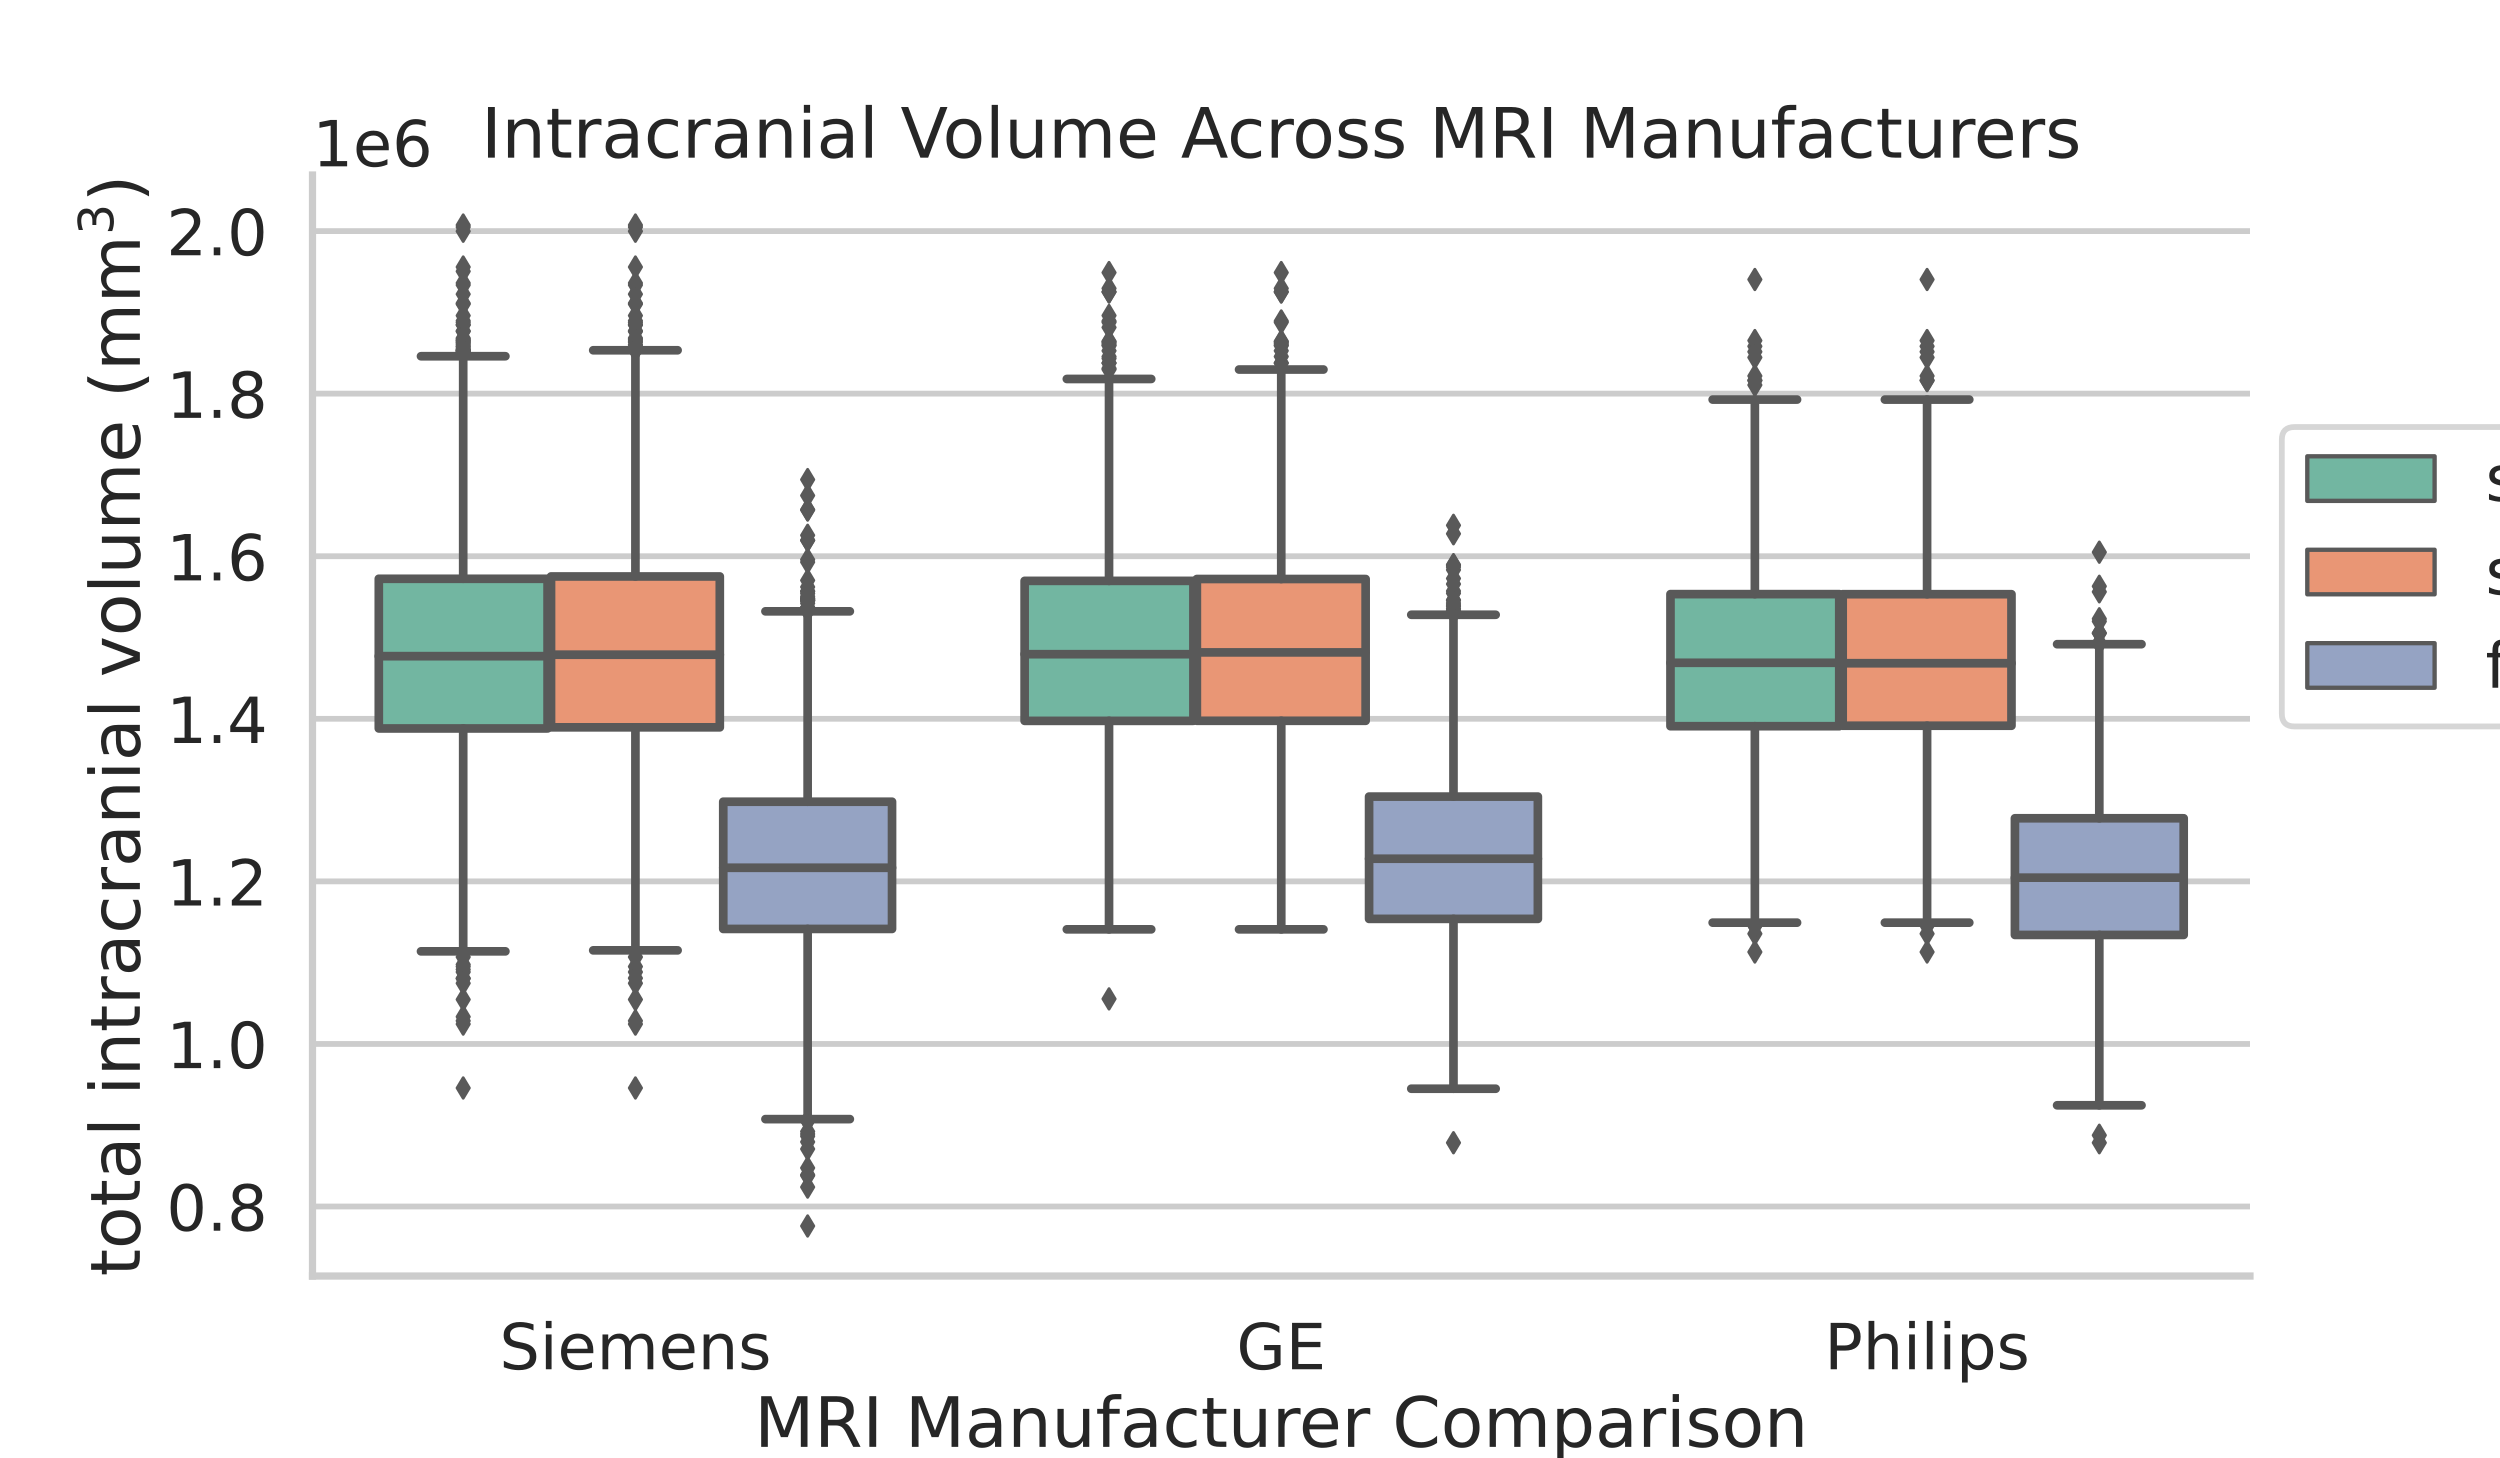 <?xml version="1.0" encoding="utf-8" standalone="no"?>
<!DOCTYPE svg PUBLIC "-//W3C//DTD SVG 1.1//EN"
  "http://www.w3.org/Graphics/SVG/1.1/DTD/svg11.dtd">
<!-- Created with matplotlib (https://matplotlib.org/) -->
<svg height="504pt" version="1.1" viewBox="0 0 864 504" width="864pt" xmlns="http://www.w3.org/2000/svg" xmlns:xlink="http://www.w3.org/1999/xlink">
 <defs>
  <style type="text/css">*{stroke-linecap:butt;stroke-linejoin:round;}</style>
 </defs>
 <g id="figure_1">
  <g id="patch_1">
   <path d="M 0 504 
L 864 504 
L 864 0 
L 0 0 
z
" style="fill:#ffffff;"/>
  </g>
  <g id="axes_1">
   <g id="patch_2">
    <path d="M 108 441 
L 777.6 441 
L 777.6 60.48 
L 108 60.48 
z
" style="fill:#ffffff;"/>
   </g>
   <g id="matplotlib.axis_1">
    <g id="xtick_1">
     <g id="text_1">
      <!-- Siemens -->
      <g style="fill:#262626;" transform="translate(172.608 473.217)scale(0.22 -0.22)">
       <defs>
        <path d="M 53.516 70.516 
L 53.516 60.891 
Q 47.906 63.578 42.922 64.891 
Q 37.938 66.219 33.297 66.219 
Q 25.25 66.219 20.875 63.094 
Q 16.5 59.969 16.5 54.203 
Q 16.5 49.359 19.406 46.891 
Q 22.312 44.438 30.422 42.922 
L 36.375 41.703 
Q 47.406 39.594 52.656 34.297 
Q 57.906 29 57.906 20.125 
Q 57.906 9.516 50.797 4.047 
Q 43.703 -1.422 29.984 -1.422 
Q 24.812 -1.422 18.969 -0.25 
Q 13.141 0.922 6.891 3.219 
L 6.891 13.375 
Q 12.891 10.016 18.656 8.297 
Q 24.422 6.594 29.984 6.594 
Q 38.422 6.594 43.016 9.906 
Q 47.609 13.234 47.609 19.391 
Q 47.609 24.75 44.312 27.781 
Q 41.016 30.812 33.5 32.328 
L 27.484 33.5 
Q 16.453 35.688 11.516 40.375 
Q 6.594 45.062 6.594 53.422 
Q 6.594 63.094 13.406 68.656 
Q 20.219 74.219 32.172 74.219 
Q 37.312 74.219 42.625 73.281 
Q 47.953 72.359 53.516 70.516 
z
" id="DejaVuSans-83"/>
        <path d="M 9.422 54.688 
L 18.406 54.688 
L 18.406 0 
L 9.422 0 
z
M 9.422 75.984 
L 18.406 75.984 
L 18.406 64.594 
L 9.422 64.594 
z
" id="DejaVuSans-105"/>
        <path d="M 56.203 29.594 
L 56.203 25.203 
L 14.891 25.203 
Q 15.484 15.922 20.484 11.062 
Q 25.484 6.203 34.422 6.203 
Q 39.594 6.203 44.453 7.469 
Q 49.312 8.734 54.109 11.281 
L 54.109 2.781 
Q 49.266 0.734 44.188 -0.344 
Q 39.109 -1.422 33.891 -1.422 
Q 20.797 -1.422 13.156 6.188 
Q 5.516 13.812 5.516 26.812 
Q 5.516 40.234 12.766 48.109 
Q 20.016 56 32.328 56 
Q 43.359 56 49.781 48.891 
Q 56.203 41.797 56.203 29.594 
z
M 47.219 32.234 
Q 47.125 39.594 43.094 43.984 
Q 39.062 48.391 32.422 48.391 
Q 24.906 48.391 20.391 44.141 
Q 15.875 39.891 15.188 32.172 
z
" id="DejaVuSans-101"/>
        <path d="M 52 44.188 
Q 55.375 50.25 60.062 53.125 
Q 64.75 56 71.094 56 
Q 79.641 56 84.281 50.016 
Q 88.922 44.047 88.922 33.016 
L 88.922 0 
L 79.891 0 
L 79.891 32.719 
Q 79.891 40.578 77.094 44.375 
Q 74.312 48.188 68.609 48.188 
Q 61.625 48.188 57.562 43.547 
Q 53.516 38.922 53.516 30.906 
L 53.516 0 
L 44.484 0 
L 44.484 32.719 
Q 44.484 40.625 41.703 44.406 
Q 38.922 48.188 33.109 48.188 
Q 26.219 48.188 22.156 43.531 
Q 18.109 38.875 18.109 30.906 
L 18.109 0 
L 9.078 0 
L 9.078 54.688 
L 18.109 54.688 
L 18.109 46.188 
Q 21.188 51.219 25.484 53.609 
Q 29.781 56 35.688 56 
Q 41.656 56 45.828 52.969 
Q 50 49.953 52 44.188 
z
" id="DejaVuSans-109"/>
        <path d="M 54.891 33.016 
L 54.891 0 
L 45.906 0 
L 45.906 32.719 
Q 45.906 40.484 42.875 44.328 
Q 39.844 48.188 33.797 48.188 
Q 26.516 48.188 22.312 43.547 
Q 18.109 38.922 18.109 30.906 
L 18.109 0 
L 9.078 0 
L 9.078 54.688 
L 18.109 54.688 
L 18.109 46.188 
Q 21.344 51.125 25.703 53.562 
Q 30.078 56 35.797 56 
Q 45.219 56 50.047 50.172 
Q 54.891 44.344 54.891 33.016 
z
" id="DejaVuSans-110"/>
        <path d="M 44.281 53.078 
L 44.281 44.578 
Q 40.484 46.531 36.375 47.5 
Q 32.281 48.484 27.875 48.484 
Q 21.188 48.484 17.844 46.438 
Q 14.5 44.391 14.5 40.281 
Q 14.5 37.156 16.891 35.375 
Q 19.281 33.594 26.516 31.984 
L 29.594 31.297 
Q 39.156 29.25 43.188 25.516 
Q 47.219 21.781 47.219 15.094 
Q 47.219 7.469 41.188 3.016 
Q 35.156 -1.422 24.609 -1.422 
Q 20.219 -1.422 15.453 -0.562 
Q 10.688 0.297 5.422 2 
L 5.422 11.281 
Q 10.406 8.688 15.234 7.391 
Q 20.062 6.109 24.812 6.109 
Q 31.156 6.109 34.562 8.281 
Q 37.984 10.453 37.984 14.406 
Q 37.984 18.062 35.516 20.016 
Q 33.062 21.969 24.703 23.781 
L 21.578 24.516 
Q 13.234 26.266 9.516 29.906 
Q 5.812 33.547 5.812 39.891 
Q 5.812 47.609 11.281 51.797 
Q 16.75 56 26.812 56 
Q 31.781 56 36.172 55.266 
Q 40.578 54.547 44.281 53.078 
z
" id="DejaVuSans-115"/>
       </defs>
       <use xlink:href="#DejaVuSans-83"/>
       <use x="63.477" xlink:href="#DejaVuSans-105"/>
       <use x="91.26" xlink:href="#DejaVuSans-101"/>
       <use x="152.783" xlink:href="#DejaVuSans-109"/>
       <use x="250.195" xlink:href="#DejaVuSans-101"/>
       <use x="311.719" xlink:href="#DejaVuSans-110"/>
       <use x="375.098" xlink:href="#DejaVuSans-115"/>
      </g>
     </g>
    </g>
    <g id="xtick_2">
     <g id="text_2">
      <!-- GE -->
      <g style="fill:#262626;" transform="translate(427.326 473.217)scale(0.22 -0.22)">
       <defs>
        <path d="M 59.516 10.406 
L 59.516 29.984 
L 43.406 29.984 
L 43.406 38.094 
L 69.281 38.094 
L 69.281 6.781 
Q 63.578 2.734 56.688 0.656 
Q 49.812 -1.422 42 -1.422 
Q 24.906 -1.422 15.25 8.562 
Q 5.609 18.562 5.609 36.375 
Q 5.609 54.25 15.25 64.234 
Q 24.906 74.219 42 74.219 
Q 49.125 74.219 55.547 72.453 
Q 61.969 70.703 67.391 67.281 
L 67.391 56.781 
Q 61.922 61.422 55.766 63.766 
Q 49.609 66.109 42.828 66.109 
Q 29.438 66.109 22.719 58.641 
Q 16.016 51.172 16.016 36.375 
Q 16.016 21.625 22.719 14.156 
Q 29.438 6.688 42.828 6.688 
Q 48.047 6.688 52.141 7.594 
Q 56.25 8.5 59.516 10.406 
z
" id="DejaVuSans-71"/>
        <path d="M 9.812 72.906 
L 55.906 72.906 
L 55.906 64.594 
L 19.672 64.594 
L 19.672 43.016 
L 54.391 43.016 
L 54.391 34.719 
L 19.672 34.719 
L 19.672 8.297 
L 56.781 8.297 
L 56.781 0 
L 9.812 0 
z
" id="DejaVuSans-69"/>
       </defs>
       <use xlink:href="#DejaVuSans-71"/>
       <use x="77.49" xlink:href="#DejaVuSans-69"/>
      </g>
     </g>
    </g>
    <g id="xtick_3">
     <g id="text_3">
      <!-- Philips -->
      <g style="fill:#262626;" transform="translate(630.515 473.217)scale(0.22 -0.22)">
       <defs>
        <path d="M 19.672 64.797 
L 19.672 37.406 
L 32.078 37.406 
Q 38.969 37.406 42.719 40.969 
Q 46.484 44.531 46.484 51.125 
Q 46.484 57.672 42.719 61.234 
Q 38.969 64.797 32.078 64.797 
z
M 9.812 72.906 
L 32.078 72.906 
Q 44.344 72.906 50.609 67.359 
Q 56.891 61.812 56.891 51.125 
Q 56.891 40.328 50.609 34.812 
Q 44.344 29.297 32.078 29.297 
L 19.672 29.297 
L 19.672 0 
L 9.812 0 
z
" id="DejaVuSans-80"/>
        <path d="M 54.891 33.016 
L 54.891 0 
L 45.906 0 
L 45.906 32.719 
Q 45.906 40.484 42.875 44.328 
Q 39.844 48.188 33.797 48.188 
Q 26.516 48.188 22.312 43.547 
Q 18.109 38.922 18.109 30.906 
L 18.109 0 
L 9.078 0 
L 9.078 75.984 
L 18.109 75.984 
L 18.109 46.188 
Q 21.344 51.125 25.703 53.562 
Q 30.078 56 35.797 56 
Q 45.219 56 50.047 50.172 
Q 54.891 44.344 54.891 33.016 
z
" id="DejaVuSans-104"/>
        <path d="M 9.422 75.984 
L 18.406 75.984 
L 18.406 0 
L 9.422 0 
z
" id="DejaVuSans-108"/>
        <path d="M 18.109 8.203 
L 18.109 -20.797 
L 9.078 -20.797 
L 9.078 54.688 
L 18.109 54.688 
L 18.109 46.391 
Q 20.953 51.266 25.266 53.625 
Q 29.594 56 35.594 56 
Q 45.562 56 51.781 48.094 
Q 58.016 40.188 58.016 27.297 
Q 58.016 14.406 51.781 6.484 
Q 45.562 -1.422 35.594 -1.422 
Q 29.594 -1.422 25.266 0.953 
Q 20.953 3.328 18.109 8.203 
z
M 48.688 27.297 
Q 48.688 37.203 44.609 42.844 
Q 40.531 48.484 33.406 48.484 
Q 26.266 48.484 22.188 42.844 
Q 18.109 37.203 18.109 27.297 
Q 18.109 17.391 22.188 11.75 
Q 26.266 6.109 33.406 6.109 
Q 40.531 6.109 44.609 11.75 
Q 48.688 17.391 48.688 27.297 
z
" id="DejaVuSans-112"/>
       </defs>
       <use xlink:href="#DejaVuSans-80"/>
       <use x="60.303" xlink:href="#DejaVuSans-104"/>
       <use x="123.682" xlink:href="#DejaVuSans-105"/>
       <use x="151.465" xlink:href="#DejaVuSans-108"/>
       <use x="179.248" xlink:href="#DejaVuSans-105"/>
       <use x="207.031" xlink:href="#DejaVuSans-112"/>
       <use x="270.508" xlink:href="#DejaVuSans-115"/>
      </g>
     </g>
    </g>
    <g id="text_4">
     <!-- MRI Manufacturer Comparison -->
     <g style="fill:#262626;" transform="translate(260.709 500.028)scale(0.24 -0.24)">
      <defs>
       <path d="M 9.812 72.906 
L 24.516 72.906 
L 43.109 23.297 
L 61.812 72.906 
L 76.516 72.906 
L 76.516 0 
L 66.891 0 
L 66.891 64.016 
L 48.094 14.016 
L 38.188 14.016 
L 19.391 64.016 
L 19.391 0 
L 9.812 0 
z
" id="DejaVuSans-77"/>
       <path d="M 44.391 34.188 
Q 47.562 33.109 50.562 29.594 
Q 53.562 26.078 56.594 19.922 
L 66.609 0 
L 56 0 
L 46.688 18.703 
Q 43.062 26.031 39.672 28.422 
Q 36.281 30.812 30.422 30.812 
L 19.672 30.812 
L 19.672 0 
L 9.812 0 
L 9.812 72.906 
L 32.078 72.906 
Q 44.578 72.906 50.734 67.672 
Q 56.891 62.453 56.891 51.906 
Q 56.891 45.016 53.688 40.469 
Q 50.484 35.938 44.391 34.188 
z
M 19.672 64.797 
L 19.672 38.922 
L 32.078 38.922 
Q 39.203 38.922 42.844 42.219 
Q 46.484 45.516 46.484 51.906 
Q 46.484 58.297 42.844 61.547 
Q 39.203 64.797 32.078 64.797 
z
" id="DejaVuSans-82"/>
       <path d="M 9.812 72.906 
L 19.672 72.906 
L 19.672 0 
L 9.812 0 
z
" id="DejaVuSans-73"/>
       <path id="DejaVuSans-32"/>
       <path d="M 34.281 27.484 
Q 23.391 27.484 19.188 25 
Q 14.984 22.516 14.984 16.5 
Q 14.984 11.719 18.141 8.906 
Q 21.297 6.109 26.703 6.109 
Q 34.188 6.109 38.703 11.406 
Q 43.219 16.703 43.219 25.484 
L 43.219 27.484 
z
M 52.203 31.203 
L 52.203 0 
L 43.219 0 
L 43.219 8.297 
Q 40.141 3.328 35.547 0.953 
Q 30.953 -1.422 24.312 -1.422 
Q 15.922 -1.422 10.953 3.297 
Q 6 8.016 6 15.922 
Q 6 25.141 12.172 29.828 
Q 18.359 34.516 30.609 34.516 
L 43.219 34.516 
L 43.219 35.406 
Q 43.219 41.609 39.141 45 
Q 35.062 48.391 27.688 48.391 
Q 23 48.391 18.547 47.266 
Q 14.109 46.141 10.016 43.891 
L 10.016 52.203 
Q 14.938 54.109 19.578 55.047 
Q 24.219 56 28.609 56 
Q 40.484 56 46.344 49.844 
Q 52.203 43.703 52.203 31.203 
z
" id="DejaVuSans-97"/>
       <path d="M 8.5 21.578 
L 8.5 54.688 
L 17.484 54.688 
L 17.484 21.922 
Q 17.484 14.156 20.5 10.266 
Q 23.531 6.391 29.594 6.391 
Q 36.859 6.391 41.078 11.031 
Q 45.312 15.672 45.312 23.688 
L 45.312 54.688 
L 54.297 54.688 
L 54.297 0 
L 45.312 0 
L 45.312 8.406 
Q 42.047 3.422 37.719 1 
Q 33.406 -1.422 27.688 -1.422 
Q 18.266 -1.422 13.375 4.438 
Q 8.5 10.297 8.5 21.578 
z
M 31.109 56 
z
" id="DejaVuSans-117"/>
       <path d="M 37.109 75.984 
L 37.109 68.5 
L 28.516 68.5 
Q 23.688 68.5 21.797 66.547 
Q 19.922 64.594 19.922 59.516 
L 19.922 54.688 
L 34.719 54.688 
L 34.719 47.703 
L 19.922 47.703 
L 19.922 0 
L 10.891 0 
L 10.891 47.703 
L 2.297 47.703 
L 2.297 54.688 
L 10.891 54.688 
L 10.891 58.5 
Q 10.891 67.625 15.141 71.797 
Q 19.391 75.984 28.609 75.984 
z
" id="DejaVuSans-102"/>
       <path d="M 48.781 52.594 
L 48.781 44.188 
Q 44.969 46.297 41.141 47.344 
Q 37.312 48.391 33.406 48.391 
Q 24.656 48.391 19.812 42.844 
Q 14.984 37.312 14.984 27.297 
Q 14.984 17.281 19.812 11.734 
Q 24.656 6.203 33.406 6.203 
Q 37.312 6.203 41.141 7.25 
Q 44.969 8.297 48.781 10.406 
L 48.781 2.094 
Q 45.016 0.344 40.984 -0.531 
Q 36.969 -1.422 32.422 -1.422 
Q 20.062 -1.422 12.781 6.344 
Q 5.516 14.109 5.516 27.297 
Q 5.516 40.672 12.859 48.328 
Q 20.219 56 33.016 56 
Q 37.156 56 41.109 55.141 
Q 45.062 54.297 48.781 52.594 
z
" id="DejaVuSans-99"/>
       <path d="M 18.312 70.219 
L 18.312 54.688 
L 36.812 54.688 
L 36.812 47.703 
L 18.312 47.703 
L 18.312 18.016 
Q 18.312 11.328 20.141 9.422 
Q 21.969 7.516 27.594 7.516 
L 36.812 7.516 
L 36.812 0 
L 27.594 0 
Q 17.188 0 13.234 3.875 
Q 9.281 7.766 9.281 18.016 
L 9.281 47.703 
L 2.688 47.703 
L 2.688 54.688 
L 9.281 54.688 
L 9.281 70.219 
z
" id="DejaVuSans-116"/>
       <path d="M 41.109 46.297 
Q 39.594 47.172 37.812 47.578 
Q 36.031 48 33.891 48 
Q 26.266 48 22.188 43.047 
Q 18.109 38.094 18.109 28.812 
L 18.109 0 
L 9.078 0 
L 9.078 54.688 
L 18.109 54.688 
L 18.109 46.188 
Q 20.953 51.172 25.484 53.578 
Q 30.031 56 36.531 56 
Q 37.453 56 38.578 55.875 
Q 39.703 55.766 41.062 55.516 
z
" id="DejaVuSans-114"/>
       <path d="M 64.406 67.281 
L 64.406 56.891 
Q 59.422 61.531 53.781 63.812 
Q 48.141 66.109 41.797 66.109 
Q 29.297 66.109 22.656 58.469 
Q 16.016 50.828 16.016 36.375 
Q 16.016 21.969 22.656 14.328 
Q 29.297 6.688 41.797 6.688 
Q 48.141 6.688 53.781 8.984 
Q 59.422 11.281 64.406 15.922 
L 64.406 5.609 
Q 59.234 2.094 53.438 0.328 
Q 47.656 -1.422 41.219 -1.422 
Q 24.656 -1.422 15.125 8.703 
Q 5.609 18.844 5.609 36.375 
Q 5.609 53.953 15.125 64.078 
Q 24.656 74.219 41.219 74.219 
Q 47.75 74.219 53.531 72.484 
Q 59.328 70.75 64.406 67.281 
z
" id="DejaVuSans-67"/>
       <path d="M 30.609 48.391 
Q 23.391 48.391 19.188 42.75 
Q 14.984 37.109 14.984 27.297 
Q 14.984 17.484 19.156 11.844 
Q 23.344 6.203 30.609 6.203 
Q 37.797 6.203 41.984 11.859 
Q 46.188 17.531 46.188 27.297 
Q 46.188 37.016 41.984 42.703 
Q 37.797 48.391 30.609 48.391 
z
M 30.609 56 
Q 42.328 56 49.016 48.375 
Q 55.719 40.766 55.719 27.297 
Q 55.719 13.875 49.016 6.219 
Q 42.328 -1.422 30.609 -1.422 
Q 18.844 -1.422 12.172 6.219 
Q 5.516 13.875 5.516 27.297 
Q 5.516 40.766 12.172 48.375 
Q 18.844 56 30.609 56 
z
" id="DejaVuSans-111"/>
      </defs>
      <use xlink:href="#DejaVuSans-77"/>
      <use x="86.279" xlink:href="#DejaVuSans-82"/>
      <use x="155.762" xlink:href="#DejaVuSans-73"/>
      <use x="185.254" xlink:href="#DejaVuSans-32"/>
      <use x="217.041" xlink:href="#DejaVuSans-77"/>
      <use x="303.32" xlink:href="#DejaVuSans-97"/>
      <use x="364.6" xlink:href="#DejaVuSans-110"/>
      <use x="427.979" xlink:href="#DejaVuSans-117"/>
      <use x="491.357" xlink:href="#DejaVuSans-102"/>
      <use x="526.562" xlink:href="#DejaVuSans-97"/>
      <use x="587.842" xlink:href="#DejaVuSans-99"/>
      <use x="642.822" xlink:href="#DejaVuSans-116"/>
      <use x="682.031" xlink:href="#DejaVuSans-117"/>
      <use x="745.41" xlink:href="#DejaVuSans-114"/>
      <use x="784.273" xlink:href="#DejaVuSans-101"/>
      <use x="845.797" xlink:href="#DejaVuSans-114"/>
      <use x="886.91" xlink:href="#DejaVuSans-32"/>
      <use x="918.697" xlink:href="#DejaVuSans-67"/>
      <use x="988.521" xlink:href="#DejaVuSans-111"/>
      <use x="1049.703" xlink:href="#DejaVuSans-109"/>
      <use x="1147.115" xlink:href="#DejaVuSans-112"/>
      <use x="1210.592" xlink:href="#DejaVuSans-97"/>
      <use x="1271.871" xlink:href="#DejaVuSans-114"/>
      <use x="1312.984" xlink:href="#DejaVuSans-105"/>
      <use x="1340.768" xlink:href="#DejaVuSans-115"/>
      <use x="1392.867" xlink:href="#DejaVuSans-111"/>
      <use x="1454.049" xlink:href="#DejaVuSans-110"/>
     </g>
    </g>
   </g>
   <g id="matplotlib.axis_2">
    <g id="ytick_1">
     <g id="line2d_1">
      <path clip-path="url(#pc0408c8eae)" d="M 108 416.975 
L 777.6 416.975 
" style="fill:none;stroke:#cccccc;stroke-linecap:round;stroke-width:2;"/>
     </g>
     <g id="text_5">
      <!-- 0.8 -->
      <g style="fill:#262626;" transform="translate(57.513 425.334)scale(0.22 -0.22)">
       <defs>
        <path d="M 31.781 66.406 
Q 24.172 66.406 20.328 58.906 
Q 16.5 51.422 16.5 36.375 
Q 16.5 21.391 20.328 13.891 
Q 24.172 6.391 31.781 6.391 
Q 39.453 6.391 43.281 13.891 
Q 47.125 21.391 47.125 36.375 
Q 47.125 51.422 43.281 58.906 
Q 39.453 66.406 31.781 66.406 
z
M 31.781 74.219 
Q 44.047 74.219 50.516 64.516 
Q 56.984 54.828 56.984 36.375 
Q 56.984 17.969 50.516 8.266 
Q 44.047 -1.422 31.781 -1.422 
Q 19.531 -1.422 13.062 8.266 
Q 6.594 17.969 6.594 36.375 
Q 6.594 54.828 13.062 64.516 
Q 19.531 74.219 31.781 74.219 
z
" id="DejaVuSans-48"/>
        <path d="M 10.688 12.406 
L 21 12.406 
L 21 0 
L 10.688 0 
z
" id="DejaVuSans-46"/>
        <path d="M 31.781 34.625 
Q 24.75 34.625 20.719 30.859 
Q 16.703 27.094 16.703 20.516 
Q 16.703 13.922 20.719 10.156 
Q 24.75 6.391 31.781 6.391 
Q 38.812 6.391 42.859 10.172 
Q 46.922 13.969 46.922 20.516 
Q 46.922 27.094 42.891 30.859 
Q 38.875 34.625 31.781 34.625 
z
M 21.922 38.812 
Q 15.578 40.375 12.031 44.719 
Q 8.5 49.078 8.5 55.328 
Q 8.5 64.062 14.719 69.141 
Q 20.953 74.219 31.781 74.219 
Q 42.672 74.219 48.875 69.141 
Q 55.078 64.062 55.078 55.328 
Q 55.078 49.078 51.531 44.719 
Q 48 40.375 41.703 38.812 
Q 48.828 37.156 52.797 32.312 
Q 56.781 27.484 56.781 20.516 
Q 56.781 9.906 50.312 4.234 
Q 43.844 -1.422 31.781 -1.422 
Q 19.734 -1.422 13.25 4.234 
Q 6.781 9.906 6.781 20.516 
Q 6.781 27.484 10.781 32.312 
Q 14.797 37.156 21.922 38.812 
z
M 18.312 54.391 
Q 18.312 48.734 21.844 45.562 
Q 25.391 42.391 31.781 42.391 
Q 38.141 42.391 41.719 45.562 
Q 45.312 48.734 45.312 54.391 
Q 45.312 60.062 41.719 63.234 
Q 38.141 66.406 31.781 66.406 
Q 25.391 66.406 21.844 63.234 
Q 18.312 60.062 18.312 54.391 
z
" id="DejaVuSans-56"/>
       </defs>
       <use xlink:href="#DejaVuSans-48"/>
       <use x="63.623" xlink:href="#DejaVuSans-46"/>
       <use x="95.41" xlink:href="#DejaVuSans-56"/>
      </g>
     </g>
    </g>
    <g id="ytick_2">
     <g id="line2d_2">
      <path clip-path="url(#pc0408c8eae)" d="M 108 360.79 
L 777.6 360.79 
" style="fill:none;stroke:#cccccc;stroke-linecap:round;stroke-width:2;"/>
     </g>
     <g id="text_6">
      <!-- 1.0 -->
      <g style="fill:#262626;" transform="translate(57.513 369.148)scale(0.22 -0.22)">
       <defs>
        <path d="M 12.406 8.297 
L 28.516 8.297 
L 28.516 63.922 
L 10.984 60.406 
L 10.984 69.391 
L 28.422 72.906 
L 38.281 72.906 
L 38.281 8.297 
L 54.391 8.297 
L 54.391 0 
L 12.406 0 
z
" id="DejaVuSans-49"/>
       </defs>
       <use xlink:href="#DejaVuSans-49"/>
       <use x="63.623" xlink:href="#DejaVuSans-46"/>
       <use x="95.41" xlink:href="#DejaVuSans-48"/>
      </g>
     </g>
    </g>
    <g id="ytick_3">
     <g id="line2d_3">
      <path clip-path="url(#pc0408c8eae)" d="M 108 304.605 
L 777.6 304.605 
" style="fill:none;stroke:#cccccc;stroke-linecap:round;stroke-width:2;"/>
     </g>
     <g id="text_7">
      <!-- 1.2 -->
      <g style="fill:#262626;" transform="translate(57.513 312.963)scale(0.22 -0.22)">
       <defs>
        <path d="M 19.188 8.297 
L 53.609 8.297 
L 53.609 0 
L 7.328 0 
L 7.328 8.297 
Q 12.938 14.109 22.625 23.891 
Q 32.328 33.688 34.812 36.531 
Q 39.547 41.844 41.422 45.531 
Q 43.312 49.219 43.312 52.781 
Q 43.312 58.594 39.234 62.25 
Q 35.156 65.922 28.609 65.922 
Q 23.969 65.922 18.812 64.312 
Q 13.672 62.703 7.812 59.422 
L 7.812 69.391 
Q 13.766 71.781 18.938 73 
Q 24.125 74.219 28.422 74.219 
Q 39.75 74.219 46.484 68.547 
Q 53.219 62.891 53.219 53.422 
Q 53.219 48.922 51.531 44.891 
Q 49.859 40.875 45.406 35.406 
Q 44.188 33.984 37.641 27.219 
Q 31.109 20.453 19.188 8.297 
z
" id="DejaVuSans-50"/>
       </defs>
       <use xlink:href="#DejaVuSans-49"/>
       <use x="63.623" xlink:href="#DejaVuSans-46"/>
       <use x="95.41" xlink:href="#DejaVuSans-50"/>
      </g>
     </g>
    </g>
    <g id="ytick_4">
     <g id="line2d_4">
      <path clip-path="url(#pc0408c8eae)" d="M 108 248.419 
L 777.6 248.419 
" style="fill:none;stroke:#cccccc;stroke-linecap:round;stroke-width:2;"/>
     </g>
     <g id="text_8">
      <!-- 1.4 -->
      <g style="fill:#262626;" transform="translate(57.513 256.777)scale(0.22 -0.22)">
       <defs>
        <path d="M 37.797 64.312 
L 12.891 25.391 
L 37.797 25.391 
z
M 35.203 72.906 
L 47.609 72.906 
L 47.609 25.391 
L 58.016 25.391 
L 58.016 17.188 
L 47.609 17.188 
L 47.609 0 
L 37.797 0 
L 37.797 17.188 
L 4.891 17.188 
L 4.891 26.703 
z
" id="DejaVuSans-52"/>
       </defs>
       <use xlink:href="#DejaVuSans-49"/>
       <use x="63.623" xlink:href="#DejaVuSans-46"/>
       <use x="95.41" xlink:href="#DejaVuSans-52"/>
      </g>
     </g>
    </g>
    <g id="ytick_5">
     <g id="line2d_5">
      <path clip-path="url(#pc0408c8eae)" d="M 108 192.234 
L 777.6 192.234 
" style="fill:none;stroke:#cccccc;stroke-linecap:round;stroke-width:2;"/>
     </g>
     <g id="text_9">
      <!-- 1.6 -->
      <g style="fill:#262626;" transform="translate(57.513 200.592)scale(0.22 -0.22)">
       <defs>
        <path d="M 33.016 40.375 
Q 26.375 40.375 22.484 35.828 
Q 18.609 31.297 18.609 23.391 
Q 18.609 15.531 22.484 10.953 
Q 26.375 6.391 33.016 6.391 
Q 39.656 6.391 43.531 10.953 
Q 47.406 15.531 47.406 23.391 
Q 47.406 31.297 43.531 35.828 
Q 39.656 40.375 33.016 40.375 
z
M 52.594 71.297 
L 52.594 62.312 
Q 48.875 64.062 45.094 64.984 
Q 41.312 65.922 37.594 65.922 
Q 27.828 65.922 22.672 59.328 
Q 17.531 52.734 16.797 39.406 
Q 19.672 43.656 24.016 45.922 
Q 28.375 48.188 33.594 48.188 
Q 44.578 48.188 50.953 41.516 
Q 57.328 34.859 57.328 23.391 
Q 57.328 12.156 50.688 5.359 
Q 44.047 -1.422 33.016 -1.422 
Q 20.359 -1.422 13.672 8.266 
Q 6.984 17.969 6.984 36.375 
Q 6.984 53.656 15.188 63.938 
Q 23.391 74.219 37.203 74.219 
Q 40.922 74.219 44.703 73.484 
Q 48.484 72.75 52.594 71.297 
z
" id="DejaVuSans-54"/>
       </defs>
       <use xlink:href="#DejaVuSans-49"/>
       <use x="63.623" xlink:href="#DejaVuSans-46"/>
       <use x="95.41" xlink:href="#DejaVuSans-54"/>
      </g>
     </g>
    </g>
    <g id="ytick_6">
     <g id="line2d_6">
      <path clip-path="url(#pc0408c8eae)" d="M 108 136.048 
L 777.6 136.048 
" style="fill:none;stroke:#cccccc;stroke-linecap:round;stroke-width:2;"/>
     </g>
     <g id="text_10">
      <!-- 1.8 -->
      <g style="fill:#262626;" transform="translate(57.513 144.406)scale(0.22 -0.22)">
       <use xlink:href="#DejaVuSans-49"/>
       <use x="63.623" xlink:href="#DejaVuSans-46"/>
       <use x="95.41" xlink:href="#DejaVuSans-56"/>
      </g>
     </g>
    </g>
    <g id="ytick_7">
     <g id="line2d_7">
      <path clip-path="url(#pc0408c8eae)" d="M 108 79.863 
L 777.6 79.863 
" style="fill:none;stroke:#cccccc;stroke-linecap:round;stroke-width:2;"/>
     </g>
     <g id="text_11">
      <!-- 2.0 -->
      <g style="fill:#262626;" transform="translate(57.513 88.221)scale(0.22 -0.22)">
       <use xlink:href="#DejaVuSans-50"/>
       <use x="63.623" xlink:href="#DejaVuSans-46"/>
       <use x="95.41" xlink:href="#DejaVuSans-48"/>
      </g>
     </g>
    </g>
    <g id="text_12">
     <!-- total intracranial volume (mm$^3$) -->
     <g style="fill:#262626;" transform="translate(48.522 441.06)rotate(-90)scale(0.24 -0.24)">
      <defs>
       <path d="M 2.984 54.688 
L 12.5 54.688 
L 29.594 8.797 
L 46.688 54.688 
L 56.203 54.688 
L 35.688 0 
L 23.484 0 
z
" id="DejaVuSans-118"/>
       <path d="M 31 75.875 
Q 24.469 64.656 21.281 53.656 
Q 18.109 42.672 18.109 31.391 
Q 18.109 20.125 21.312 9.062 
Q 24.516 -2 31 -13.188 
L 23.188 -13.188 
Q 15.875 -1.703 12.234 9.375 
Q 8.594 20.453 8.594 31.391 
Q 8.594 42.281 12.203 53.312 
Q 15.828 64.359 23.188 75.875 
z
" id="DejaVuSans-40"/>
       <path d="M 40.578 39.312 
Q 47.656 37.797 51.625 33 
Q 55.609 28.219 55.609 21.188 
Q 55.609 10.406 48.188 4.484 
Q 40.766 -1.422 27.094 -1.422 
Q 22.516 -1.422 17.656 -0.516 
Q 12.797 0.391 7.625 2.203 
L 7.625 11.719 
Q 11.719 9.328 16.594 8.109 
Q 21.484 6.891 26.812 6.891 
Q 36.078 6.891 40.938 10.547 
Q 45.797 14.203 45.797 21.188 
Q 45.797 27.641 41.281 31.266 
Q 36.766 34.906 28.719 34.906 
L 20.219 34.906 
L 20.219 43.016 
L 29.109 43.016 
Q 36.375 43.016 40.234 45.922 
Q 44.094 48.828 44.094 54.297 
Q 44.094 59.906 40.109 62.906 
Q 36.141 65.922 28.719 65.922 
Q 24.656 65.922 20.016 65.031 
Q 15.375 64.156 9.812 62.312 
L 9.812 71.094 
Q 15.438 72.656 20.344 73.438 
Q 25.25 74.219 29.594 74.219 
Q 40.828 74.219 47.359 69.109 
Q 53.906 64.016 53.906 55.328 
Q 53.906 49.266 50.438 45.094 
Q 46.969 40.922 40.578 39.312 
z
" id="DejaVuSans-51"/>
       <path d="M 8.016 75.875 
L 15.828 75.875 
Q 23.141 64.359 26.781 53.312 
Q 30.422 42.281 30.422 31.391 
Q 30.422 20.453 26.781 9.375 
Q 23.141 -1.703 15.828 -13.188 
L 8.016 -13.188 
Q 14.5 -2 17.703 9.062 
Q 20.906 20.125 20.906 31.391 
Q 20.906 42.672 17.703 53.656 
Q 14.5 64.656 8.016 75.875 
z
" id="DejaVuSans-41"/>
      </defs>
      <use transform="translate(0 0.766)" xlink:href="#DejaVuSans-116"/>
      <use transform="translate(39.209 0.766)" xlink:href="#DejaVuSans-111"/>
      <use transform="translate(100.391 0.766)" xlink:href="#DejaVuSans-116"/>
      <use transform="translate(139.6 0.766)" xlink:href="#DejaVuSans-97"/>
      <use transform="translate(200.879 0.766)" xlink:href="#DejaVuSans-108"/>
      <use transform="translate(228.662 0.766)" xlink:href="#DejaVuSans-32"/>
      <use transform="translate(260.449 0.766)" xlink:href="#DejaVuSans-105"/>
      <use transform="translate(288.232 0.766)" xlink:href="#DejaVuSans-110"/>
      <use transform="translate(351.611 0.766)" xlink:href="#DejaVuSans-116"/>
      <use transform="translate(390.82 0.766)" xlink:href="#DejaVuSans-114"/>
      <use transform="translate(431.934 0.766)" xlink:href="#DejaVuSans-97"/>
      <use transform="translate(493.213 0.766)" xlink:href="#DejaVuSans-99"/>
      <use transform="translate(548.193 0.766)" xlink:href="#DejaVuSans-114"/>
      <use transform="translate(589.307 0.766)" xlink:href="#DejaVuSans-97"/>
      <use transform="translate(650.586 0.766)" xlink:href="#DejaVuSans-110"/>
      <use transform="translate(713.965 0.766)" xlink:href="#DejaVuSans-105"/>
      <use transform="translate(741.748 0.766)" xlink:href="#DejaVuSans-97"/>
      <use transform="translate(803.027 0.766)" xlink:href="#DejaVuSans-108"/>
      <use transform="translate(830.811 0.766)" xlink:href="#DejaVuSans-32"/>
      <use transform="translate(862.598 0.766)" xlink:href="#DejaVuSans-118"/>
      <use transform="translate(921.777 0.766)" xlink:href="#DejaVuSans-111"/>
      <use transform="translate(982.959 0.766)" xlink:href="#DejaVuSans-108"/>
      <use transform="translate(1010.742 0.766)" xlink:href="#DejaVuSans-117"/>
      <use transform="translate(1074.121 0.766)" xlink:href="#DejaVuSans-109"/>
      <use transform="translate(1171.533 0.766)" xlink:href="#DejaVuSans-101"/>
      <use transform="translate(1233.057 0.766)" xlink:href="#DejaVuSans-32"/>
      <use transform="translate(1264.844 0.766)" xlink:href="#DejaVuSans-40"/>
      <use transform="translate(1303.857 0.766)" xlink:href="#DejaVuSans-109"/>
      <use transform="translate(1401.27 0.766)" xlink:href="#DejaVuSans-109"/>
      <use transform="translate(1499.639 39.047)scale(0.7)" xlink:href="#DejaVuSans-51"/>
      <use transform="translate(1546.909 0.766)" xlink:href="#DejaVuSans-41"/>
     </g>
    </g>
    <g id="text_13">
     <!-- 1e6 -->
     <g style="fill:#262626;" transform="translate(108 57.48)scale(0.22 -0.22)">
      <use xlink:href="#DejaVuSans-49"/>
      <use x="63.623" xlink:href="#DejaVuSans-101"/>
      <use x="125.146" xlink:href="#DejaVuSans-54"/>
     </g>
    </g>
   </g>
   <g id="patch_3">
    <path clip-path="url(#pc0408c8eae)" d="M 130.915 251.75 
L 189.245 251.75 
L 189.245 200.024 
L 130.915 200.024 
L 130.915 251.75 
z
" style="fill:#72b6a1;stroke:#595959;stroke-linejoin:miter;stroke-width:3;"/>
   </g>
   <g id="patch_4">
    <path clip-path="url(#pc0408c8eae)" d="M 190.435 251.365 
L 248.765 251.365 
L 248.765 199.228 
L 190.435 199.228 
L 190.435 251.365 
z
" style="fill:#e99675;stroke:#595959;stroke-linejoin:miter;stroke-width:3;"/>
   </g>
   <g id="patch_5">
    <path clip-path="url(#pc0408c8eae)" d="M 249.955 321.042 
L 308.285 321.042 
L 308.285 277.075 
L 249.955 277.075 
L 249.955 321.042 
z
" style="fill:#95a3c3;stroke:#595959;stroke-linejoin:miter;stroke-width:3;"/>
   </g>
   <g id="patch_6">
    <path clip-path="url(#pc0408c8eae)" d="M 354.115 249.124 
L 412.445 249.124 
L 412.445 200.75 
L 354.115 200.75 
L 354.115 249.124 
z
" style="fill:#72b6a1;stroke:#595959;stroke-linejoin:miter;stroke-width:3;"/>
   </g>
   <g id="patch_7">
    <path clip-path="url(#pc0408c8eae)" d="M 413.635 249.103 
L 471.965 249.103 
L 471.965 200.111 
L 413.635 200.111 
L 413.635 249.103 
z
" style="fill:#e99675;stroke:#595959;stroke-linejoin:miter;stroke-width:3;"/>
   </g>
   <g id="patch_8">
    <path clip-path="url(#pc0408c8eae)" d="M 473.155 317.569 
L 531.485 317.569 
L 531.485 275.303 
L 473.155 275.303 
L 473.155 317.569 
z
" style="fill:#95a3c3;stroke:#595959;stroke-linejoin:miter;stroke-width:3;"/>
   </g>
   <g id="patch_9">
    <path clip-path="url(#pc0408c8eae)" d="M 577.315 250.979 
L 635.645 250.979 
L 635.645 205.33 
L 577.315 205.33 
L 577.315 250.979 
z
" style="fill:#72b6a1;stroke:#595959;stroke-linejoin:miter;stroke-width:3;"/>
   </g>
   <g id="patch_10">
    <path clip-path="url(#pc0408c8eae)" d="M 636.835 250.817 
L 695.165 250.817 
L 695.165 205.357 
L 636.835 205.357 
L 636.835 250.817 
z
" style="fill:#e99675;stroke:#595959;stroke-linejoin:miter;stroke-width:3;"/>
   </g>
   <g id="patch_11">
    <path clip-path="url(#pc0408c8eae)" d="M 696.355 323.108 
L 754.685 323.108 
L 754.685 282.8 
L 696.355 282.8 
L 696.355 323.108 
z
" style="fill:#95a3c3;stroke:#595959;stroke-linejoin:miter;stroke-width:3;"/>
   </g>
   <g id="patch_12">
    <path clip-path="url(#pc0408c8eae)" d="M 219.6 641.717 
L 219.6 641.717 
L 219.6 641.717 
L 219.6 641.717 
z
" style="fill:#72b6a1;stroke:#595959;stroke-linejoin:miter;stroke-width:1.5;"/>
   </g>
   <g id="patch_13">
    <path clip-path="url(#pc0408c8eae)" d="M 219.6 641.717 
L 219.6 641.717 
L 219.6 641.717 
L 219.6 641.717 
z
" style="fill:#e99675;stroke:#595959;stroke-linejoin:miter;stroke-width:1.5;"/>
   </g>
   <g id="patch_14">
    <path clip-path="url(#pc0408c8eae)" d="M 219.6 641.717 
L 219.6 641.717 
L 219.6 641.717 
L 219.6 641.717 
z
" style="fill:#95a3c3;stroke:#595959;stroke-linejoin:miter;stroke-width:1.5;"/>
   </g>
   <g id="line2d_8">
    <path clip-path="url(#pc0408c8eae)" d="M 160.08 251.75 
L 160.08 328.785 
" style="fill:none;stroke:#595959;stroke-linecap:round;stroke-width:3;"/>
   </g>
   <g id="line2d_9">
    <path clip-path="url(#pc0408c8eae)" d="M 160.08 200.024 
L 160.08 123.114 
" style="fill:none;stroke:#595959;stroke-linecap:round;stroke-width:3;"/>
   </g>
   <g id="line2d_10">
    <path clip-path="url(#pc0408c8eae)" d="M 145.498 328.785 
L 174.662 328.785 
" style="fill:none;stroke:#595959;stroke-linecap:round;stroke-width:3;"/>
   </g>
   <g id="line2d_11">
    <path clip-path="url(#pc0408c8eae)" d="M 145.498 123.114 
L 174.662 123.114 
" style="fill:none;stroke:#595959;stroke-linecap:round;stroke-width:3;"/>
   </g>
   <g id="line2d_12">
    <defs>
     <path d="M -0 3.536 
L 2.121 0 
L -0 -3.536 
L -2.121 -0 
z
" id="m6229bb8091" style="stroke:#595959;stroke-linejoin:miter;"/>
    </defs>
    <g clip-path="url(#pc0408c8eae)">
     <use style="fill:#595959;stroke:#595959;stroke-linejoin:miter;" x="160.08" xlink:href="#m6229bb8091" y="338.23"/>
     <use style="fill:#595959;stroke:#595959;stroke-linejoin:miter;" x="160.08" xlink:href="#m6229bb8091" y="333.338"/>
     <use style="fill:#595959;stroke:#595959;stroke-linejoin:miter;" x="160.08" xlink:href="#m6229bb8091" y="352.795"/>
     <use style="fill:#595959;stroke:#595959;stroke-linejoin:miter;" x="160.08" xlink:href="#m6229bb8091" y="335.051"/>
     <use style="fill:#595959;stroke:#595959;stroke-linejoin:miter;" x="160.08" xlink:href="#m6229bb8091" y="353.921"/>
     <use style="fill:#595959;stroke:#595959;stroke-linejoin:miter;" x="160.08" xlink:href="#m6229bb8091" y="345.43"/>
     <use style="fill:#595959;stroke:#595959;stroke-linejoin:miter;" x="160.08" xlink:href="#m6229bb8091" y="330.742"/>
     <use style="fill:#595959;stroke:#595959;stroke-linejoin:miter;" x="160.08" xlink:href="#m6229bb8091" y="335.929"/>
     <use style="fill:#595959;stroke:#595959;stroke-linejoin:miter;" x="160.08" xlink:href="#m6229bb8091" y="334.053"/>
     <use style="fill:#595959;stroke:#595959;stroke-linejoin:miter;" x="160.08" xlink:href="#m6229bb8091" y="338.051"/>
     <use style="fill:#595959;stroke:#595959;stroke-linejoin:miter;" x="160.08" xlink:href="#m6229bb8091" y="351.393"/>
     <use style="fill:#595959;stroke:#595959;stroke-linejoin:miter;" x="160.08" xlink:href="#m6229bb8091" y="376.007"/>
     <use style="fill:#595959;stroke:#595959;stroke-linejoin:miter;" x="160.08" xlink:href="#m6229bb8091" y="339.812"/>
     <use style="fill:#595959;stroke:#595959;stroke-linejoin:miter;" x="160.08" xlink:href="#m6229bb8091" y="117.236"/>
     <use style="fill:#595959;stroke:#595959;stroke-linejoin:miter;" x="160.08" xlink:href="#m6229bb8091" y="119.607"/>
     <use style="fill:#595959;stroke:#595959;stroke-linejoin:miter;" x="160.08" xlink:href="#m6229bb8091" y="104.777"/>
     <use style="fill:#595959;stroke:#595959;stroke-linejoin:miter;" x="160.08" xlink:href="#m6229bb8091" y="120.44"/>
     <use style="fill:#595959;stroke:#595959;stroke-linejoin:miter;" x="160.08" xlink:href="#m6229bb8091" y="117.642"/>
     <use style="fill:#595959;stroke:#595959;stroke-linejoin:miter;" x="160.08" xlink:href="#m6229bb8091" y="97.807"/>
     <use style="fill:#595959;stroke:#595959;stroke-linejoin:miter;" x="160.08" xlink:href="#m6229bb8091" y="78.482"/>
     <use style="fill:#595959;stroke:#595959;stroke-linejoin:miter;" x="160.08" xlink:href="#m6229bb8091" y="110.866"/>
     <use style="fill:#595959;stroke:#595959;stroke-linejoin:miter;" x="160.08" xlink:href="#m6229bb8091" y="120.868"/>
     <use style="fill:#595959;stroke:#595959;stroke-linejoin:miter;" x="160.08" xlink:href="#m6229bb8091" y="119.914"/>
     <use style="fill:#595959;stroke:#595959;stroke-linejoin:miter;" x="160.08" xlink:href="#m6229bb8091" y="98.516"/>
     <use style="fill:#595959;stroke:#595959;stroke-linejoin:miter;" x="160.08" xlink:href="#m6229bb8091" y="114.347"/>
     <use style="fill:#595959;stroke:#595959;stroke-linejoin:miter;" x="160.08" xlink:href="#m6229bb8091" y="114.567"/>
     <use style="fill:#595959;stroke:#595959;stroke-linejoin:miter;" x="160.08" xlink:href="#m6229bb8091" y="77.776"/>
     <use style="fill:#595959;stroke:#595959;stroke-linejoin:miter;" x="160.08" xlink:href="#m6229bb8091" y="109.07"/>
     <use style="fill:#595959;stroke:#595959;stroke-linejoin:miter;" x="160.08" xlink:href="#m6229bb8091" y="92.285"/>
     <use style="fill:#595959;stroke:#595959;stroke-linejoin:miter;" x="160.08" xlink:href="#m6229bb8091" y="118.591"/>
     <use style="fill:#595959;stroke:#595959;stroke-linejoin:miter;" x="160.08" xlink:href="#m6229bb8091" y="105.126"/>
     <use style="fill:#595959;stroke:#595959;stroke-linejoin:miter;" x="160.08" xlink:href="#m6229bb8091" y="79.916"/>
     <use style="fill:#595959;stroke:#595959;stroke-linejoin:miter;" x="160.08" xlink:href="#m6229bb8091" y="112.207"/>
     <use style="fill:#595959;stroke:#595959;stroke-linejoin:miter;" x="160.08" xlink:href="#m6229bb8091" y="121.838"/>
     <use style="fill:#595959;stroke:#595959;stroke-linejoin:miter;" x="160.08" xlink:href="#m6229bb8091" y="121.263"/>
     <use style="fill:#595959;stroke:#595959;stroke-linejoin:miter;" x="160.08" xlink:href="#m6229bb8091" y="122.061"/>
     <use style="fill:#595959;stroke:#595959;stroke-linejoin:miter;" x="160.08" xlink:href="#m6229bb8091" y="111.479"/>
     <use style="fill:#595959;stroke:#595959;stroke-linejoin:miter;" x="160.08" xlink:href="#m6229bb8091" y="101.663"/>
     <use style="fill:#595959;stroke:#595959;stroke-linejoin:miter;" x="160.08" xlink:href="#m6229bb8091" y="118.272"/>
     <use style="fill:#595959;stroke:#595959;stroke-linejoin:miter;" x="160.08" xlink:href="#m6229bb8091" y="116.835"/>
     <use style="fill:#595959;stroke:#595959;stroke-linejoin:miter;" x="160.08" xlink:href="#m6229bb8091" y="112.358"/>
     <use style="fill:#595959;stroke:#595959;stroke-linejoin:miter;" x="160.08" xlink:href="#m6229bb8091" y="117.849"/>
     <use style="fill:#595959;stroke:#595959;stroke-linejoin:miter;" x="160.08" xlink:href="#m6229bb8091" y="119.104"/>
     <use style="fill:#595959;stroke:#595959;stroke-linejoin:miter;" x="160.08" xlink:href="#m6229bb8091" y="121.595"/>
     <use style="fill:#595959;stroke:#595959;stroke-linejoin:miter;" x="160.08" xlink:href="#m6229bb8091" y="93.772"/>
     <use style="fill:#595959;stroke:#595959;stroke-linejoin:miter;" x="160.08" xlink:href="#m6229bb8091" y="121.014"/>
     <use style="fill:#595959;stroke:#595959;stroke-linejoin:miter;" x="160.08" xlink:href="#m6229bb8091" y="121.377"/>
     <use style="fill:#595959;stroke:#595959;stroke-linejoin:miter;" x="160.08" xlink:href="#m6229bb8091" y="121.05"/>
    </g>
   </g>
   <g id="line2d_13">
    <path clip-path="url(#pc0408c8eae)" d="M 219.6 251.365 
L 219.6 328.441 
" style="fill:none;stroke:#595959;stroke-linecap:round;stroke-width:3;"/>
   </g>
   <g id="line2d_14">
    <path clip-path="url(#pc0408c8eae)" d="M 219.6 199.228 
L 219.6 121.05 
" style="fill:none;stroke:#595959;stroke-linecap:round;stroke-width:3;"/>
   </g>
   <g id="line2d_15">
    <path clip-path="url(#pc0408c8eae)" d="M 205.018 328.441 
L 234.182 328.441 
" style="fill:none;stroke:#595959;stroke-linecap:round;stroke-width:3;"/>
   </g>
   <g id="line2d_16">
    <path clip-path="url(#pc0408c8eae)" d="M 205.018 121.05 
L 234.182 121.05 
" style="fill:none;stroke:#595959;stroke-linecap:round;stroke-width:3;"/>
   </g>
   <g id="line2d_17">
    <g clip-path="url(#pc0408c8eae)">
     <use style="fill:#595959;stroke:#595959;stroke-linejoin:miter;" x="219.6" xlink:href="#m6229bb8091" y="352.795"/>
     <use style="fill:#595959;stroke:#595959;stroke-linejoin:miter;" x="219.6" xlink:href="#m6229bb8091" y="353.921"/>
     <use style="fill:#595959;stroke:#595959;stroke-linejoin:miter;" x="219.6" xlink:href="#m6229bb8091" y="345.43"/>
     <use style="fill:#595959;stroke:#595959;stroke-linejoin:miter;" x="219.6" xlink:href="#m6229bb8091" y="330.742"/>
     <use style="fill:#595959;stroke:#595959;stroke-linejoin:miter;" x="219.6" xlink:href="#m6229bb8091" y="335.929"/>
     <use style="fill:#595959;stroke:#595959;stroke-linejoin:miter;" x="219.6" xlink:href="#m6229bb8091" y="334.053"/>
     <use style="fill:#595959;stroke:#595959;stroke-linejoin:miter;" x="219.6" xlink:href="#m6229bb8091" y="338.051"/>
     <use style="fill:#595959;stroke:#595959;stroke-linejoin:miter;" x="219.6" xlink:href="#m6229bb8091" y="376.007"/>
     <use style="fill:#595959;stroke:#595959;stroke-linejoin:miter;" x="219.6" xlink:href="#m6229bb8091" y="339.812"/>
     <use style="fill:#595959;stroke:#595959;stroke-linejoin:miter;" x="219.6" xlink:href="#m6229bb8091" y="117.236"/>
     <use style="fill:#595959;stroke:#595959;stroke-linejoin:miter;" x="219.6" xlink:href="#m6229bb8091" y="119.607"/>
     <use style="fill:#595959;stroke:#595959;stroke-linejoin:miter;" x="219.6" xlink:href="#m6229bb8091" y="104.777"/>
     <use style="fill:#595959;stroke:#595959;stroke-linejoin:miter;" x="219.6" xlink:href="#m6229bb8091" y="120.44"/>
     <use style="fill:#595959;stroke:#595959;stroke-linejoin:miter;" x="219.6" xlink:href="#m6229bb8091" y="97.807"/>
     <use style="fill:#595959;stroke:#595959;stroke-linejoin:miter;" x="219.6" xlink:href="#m6229bb8091" y="78.482"/>
     <use style="fill:#595959;stroke:#595959;stroke-linejoin:miter;" x="219.6" xlink:href="#m6229bb8091" y="110.866"/>
     <use style="fill:#595959;stroke:#595959;stroke-linejoin:miter;" x="219.6" xlink:href="#m6229bb8091" y="120.868"/>
     <use style="fill:#595959;stroke:#595959;stroke-linejoin:miter;" x="219.6" xlink:href="#m6229bb8091" y="119.914"/>
     <use style="fill:#595959;stroke:#595959;stroke-linejoin:miter;" x="219.6" xlink:href="#m6229bb8091" y="98.516"/>
     <use style="fill:#595959;stroke:#595959;stroke-linejoin:miter;" x="219.6" xlink:href="#m6229bb8091" y="114.347"/>
     <use style="fill:#595959;stroke:#595959;stroke-linejoin:miter;" x="219.6" xlink:href="#m6229bb8091" y="114.567"/>
     <use style="fill:#595959;stroke:#595959;stroke-linejoin:miter;" x="219.6" xlink:href="#m6229bb8091" y="77.776"/>
     <use style="fill:#595959;stroke:#595959;stroke-linejoin:miter;" x="219.6" xlink:href="#m6229bb8091" y="109.07"/>
     <use style="fill:#595959;stroke:#595959;stroke-linejoin:miter;" x="219.6" xlink:href="#m6229bb8091" y="92.285"/>
     <use style="fill:#595959;stroke:#595959;stroke-linejoin:miter;" x="219.6" xlink:href="#m6229bb8091" y="105.126"/>
     <use style="fill:#595959;stroke:#595959;stroke-linejoin:miter;" x="219.6" xlink:href="#m6229bb8091" y="79.916"/>
     <use style="fill:#595959;stroke:#595959;stroke-linejoin:miter;" x="219.6" xlink:href="#m6229bb8091" y="112.207"/>
     <use style="fill:#595959;stroke:#595959;stroke-linejoin:miter;" x="219.6" xlink:href="#m6229bb8091" y="111.479"/>
     <use style="fill:#595959;stroke:#595959;stroke-linejoin:miter;" x="219.6" xlink:href="#m6229bb8091" y="101.663"/>
     <use style="fill:#595959;stroke:#595959;stroke-linejoin:miter;" x="219.6" xlink:href="#m6229bb8091" y="118.272"/>
     <use style="fill:#595959;stroke:#595959;stroke-linejoin:miter;" x="219.6" xlink:href="#m6229bb8091" y="116.835"/>
     <use style="fill:#595959;stroke:#595959;stroke-linejoin:miter;" x="219.6" xlink:href="#m6229bb8091" y="112.358"/>
     <use style="fill:#595959;stroke:#595959;stroke-linejoin:miter;" x="219.6" xlink:href="#m6229bb8091" y="117.849"/>
     <use style="fill:#595959;stroke:#595959;stroke-linejoin:miter;" x="219.6" xlink:href="#m6229bb8091" y="119.104"/>
     <use style="fill:#595959;stroke:#595959;stroke-linejoin:miter;" x="219.6" xlink:href="#m6229bb8091" y="121.014"/>
    </g>
   </g>
   <g id="line2d_18">
    <path clip-path="url(#pc0408c8eae)" d="M 279.12 321.042 
L 279.12 386.765 
" style="fill:none;stroke:#595959;stroke-linecap:round;stroke-width:3;"/>
   </g>
   <g id="line2d_19">
    <path clip-path="url(#pc0408c8eae)" d="M 279.12 277.075 
L 279.12 211.275 
" style="fill:none;stroke:#595959;stroke-linecap:round;stroke-width:3;"/>
   </g>
   <g id="line2d_20">
    <path clip-path="url(#pc0408c8eae)" d="M 264.538 386.765 
L 293.702 386.765 
" style="fill:none;stroke:#595959;stroke-linecap:round;stroke-width:3;"/>
   </g>
   <g id="line2d_21">
    <path clip-path="url(#pc0408c8eae)" d="M 264.538 211.275 
L 293.702 211.275 
" style="fill:none;stroke:#595959;stroke-linecap:round;stroke-width:3;"/>
   </g>
   <g id="line2d_22">
    <g clip-path="url(#pc0408c8eae)">
     <use style="fill:#595959;stroke:#595959;stroke-linejoin:miter;" x="279.12" xlink:href="#m6229bb8091" y="397.092"/>
     <use style="fill:#595959;stroke:#595959;stroke-linejoin:miter;" x="279.12" xlink:href="#m6229bb8091" y="406.013"/>
     <use style="fill:#595959;stroke:#595959;stroke-linejoin:miter;" x="279.12" xlink:href="#m6229bb8091" y="410.256"/>
     <use style="fill:#595959;stroke:#595959;stroke-linejoin:miter;" x="279.12" xlink:href="#m6229bb8091" y="387.328"/>
     <use style="fill:#595959;stroke:#595959;stroke-linejoin:miter;" x="279.12" xlink:href="#m6229bb8091" y="394.642"/>
     <use style="fill:#595959;stroke:#595959;stroke-linejoin:miter;" x="279.12" xlink:href="#m6229bb8091" y="391.034"/>
     <use style="fill:#595959;stroke:#595959;stroke-linejoin:miter;" x="279.12" xlink:href="#m6229bb8091" y="387.42"/>
     <use style="fill:#595959;stroke:#595959;stroke-linejoin:miter;" x="279.12" xlink:href="#m6229bb8091" y="392.682"/>
     <use style="fill:#595959;stroke:#595959;stroke-linejoin:miter;" x="279.12" xlink:href="#m6229bb8091" y="403.638"/>
     <use style="fill:#595959;stroke:#595959;stroke-linejoin:miter;" x="279.12" xlink:href="#m6229bb8091" y="423.704"/>
     <use style="fill:#595959;stroke:#595959;stroke-linejoin:miter;" x="279.12" xlink:href="#m6229bb8091" y="406.304"/>
     <use style="fill:#595959;stroke:#595959;stroke-linejoin:miter;" x="279.12" xlink:href="#m6229bb8091" y="391.903"/>
     <use style="fill:#595959;stroke:#595959;stroke-linejoin:miter;" x="279.12" xlink:href="#m6229bb8091" y="209.919"/>
     <use style="fill:#595959;stroke:#595959;stroke-linejoin:miter;" x="279.12" xlink:href="#m6229bb8091" y="186.719"/>
     <use style="fill:#595959;stroke:#595959;stroke-linejoin:miter;" x="279.12" xlink:href="#m6229bb8091" y="165.746"/>
     <use style="fill:#595959;stroke:#595959;stroke-linejoin:miter;" x="279.12" xlink:href="#m6229bb8091" y="207.51"/>
     <use style="fill:#595959;stroke:#595959;stroke-linejoin:miter;" x="279.12" xlink:href="#m6229bb8091" y="204.434"/>
     <use style="fill:#595959;stroke:#595959;stroke-linejoin:miter;" x="279.12" xlink:href="#m6229bb8091" y="200.582"/>
     <use style="fill:#595959;stroke:#595959;stroke-linejoin:miter;" x="279.12" xlink:href="#m6229bb8091" y="207.425"/>
     <use style="fill:#595959;stroke:#595959;stroke-linejoin:miter;" x="279.12" xlink:href="#m6229bb8091" y="207.742"/>
     <use style="fill:#595959;stroke:#595959;stroke-linejoin:miter;" x="279.12" xlink:href="#m6229bb8091" y="171.255"/>
     <use style="fill:#595959;stroke:#595959;stroke-linejoin:miter;" x="279.12" xlink:href="#m6229bb8091" y="210.127"/>
     <use style="fill:#595959;stroke:#595959;stroke-linejoin:miter;" x="279.12" xlink:href="#m6229bb8091" y="186.745"/>
     <use style="fill:#595959;stroke:#595959;stroke-linejoin:miter;" x="279.12" xlink:href="#m6229bb8091" y="208.532"/>
     <use style="fill:#595959;stroke:#595959;stroke-linejoin:miter;" x="279.12" xlink:href="#m6229bb8091" y="204.25"/>
     <use style="fill:#595959;stroke:#595959;stroke-linejoin:miter;" x="279.12" xlink:href="#m6229bb8091" y="202.859"/>
     <use style="fill:#595959;stroke:#595959;stroke-linejoin:miter;" x="279.12" xlink:href="#m6229bb8091" y="210.418"/>
     <use style="fill:#595959;stroke:#595959;stroke-linejoin:miter;" x="279.12" xlink:href="#m6229bb8091" y="206.709"/>
     <use style="fill:#595959;stroke:#595959;stroke-linejoin:miter;" x="279.12" xlink:href="#m6229bb8091" y="207.352"/>
     <use style="fill:#595959;stroke:#595959;stroke-linejoin:miter;" x="279.12" xlink:href="#m6229bb8091" y="207.124"/>
     <use style="fill:#595959;stroke:#595959;stroke-linejoin:miter;" x="279.12" xlink:href="#m6229bb8091" y="209.972"/>
     <use style="fill:#595959;stroke:#595959;stroke-linejoin:miter;" x="279.12" xlink:href="#m6229bb8091" y="206.115"/>
     <use style="fill:#595959;stroke:#595959;stroke-linejoin:miter;" x="279.12" xlink:href="#m6229bb8091" y="176.266"/>
     <use style="fill:#595959;stroke:#595959;stroke-linejoin:miter;" x="279.12" xlink:href="#m6229bb8091" y="211.071"/>
     <use style="fill:#595959;stroke:#595959;stroke-linejoin:miter;" x="279.12" xlink:href="#m6229bb8091" y="194.273"/>
     <use style="fill:#595959;stroke:#595959;stroke-linejoin:miter;" x="279.12" xlink:href="#m6229bb8091" y="206.801"/>
     <use style="fill:#595959;stroke:#595959;stroke-linejoin:miter;" x="279.12" xlink:href="#m6229bb8091" y="210.046"/>
     <use style="fill:#595959;stroke:#595959;stroke-linejoin:miter;" x="279.12" xlink:href="#m6229bb8091" y="205.134"/>
     <use style="fill:#595959;stroke:#595959;stroke-linejoin:miter;" x="279.12" xlink:href="#m6229bb8091" y="176.127"/>
     <use style="fill:#595959;stroke:#595959;stroke-linejoin:miter;" x="279.12" xlink:href="#m6229bb8091" y="193.397"/>
     <use style="fill:#595959;stroke:#595959;stroke-linejoin:miter;" x="279.12" xlink:href="#m6229bb8091" y="184.999"/>
    </g>
   </g>
   <g id="line2d_23">
    <path clip-path="url(#pc0408c8eae)" d="M 383.28 249.124 
L 383.28 321.184 
" style="fill:none;stroke:#595959;stroke-linecap:round;stroke-width:3;"/>
   </g>
   <g id="line2d_24">
    <path clip-path="url(#pc0408c8eae)" d="M 383.28 200.75 
L 383.28 130.973 
" style="fill:none;stroke:#595959;stroke-linecap:round;stroke-width:3;"/>
   </g>
   <g id="line2d_25">
    <path clip-path="url(#pc0408c8eae)" d="M 368.698 321.184 
L 397.862 321.184 
" style="fill:none;stroke:#595959;stroke-linecap:round;stroke-width:3;"/>
   </g>
   <g id="line2d_26">
    <path clip-path="url(#pc0408c8eae)" d="M 368.698 130.973 
L 397.862 130.973 
" style="fill:none;stroke:#595959;stroke-linecap:round;stroke-width:3;"/>
   </g>
   <g id="line2d_27">
    <g clip-path="url(#pc0408c8eae)">
     <use style="fill:#595959;stroke:#595959;stroke-linejoin:miter;" x="383.28" xlink:href="#m6229bb8091" y="345.217"/>
     <use style="fill:#595959;stroke:#595959;stroke-linejoin:miter;" x="383.28" xlink:href="#m6229bb8091" y="100.921"/>
     <use style="fill:#595959;stroke:#595959;stroke-linejoin:miter;" x="383.28" xlink:href="#m6229bb8091" y="118.172"/>
     <use style="fill:#595959;stroke:#595959;stroke-linejoin:miter;" x="383.28" xlink:href="#m6229bb8091" y="119.208"/>
     <use style="fill:#595959;stroke:#595959;stroke-linejoin:miter;" x="383.28" xlink:href="#m6229bb8091" y="118.618"/>
     <use style="fill:#595959;stroke:#595959;stroke-linejoin:miter;" x="383.28" xlink:href="#m6229bb8091" y="109.048"/>
     <use style="fill:#595959;stroke:#595959;stroke-linejoin:miter;" x="383.28" xlink:href="#m6229bb8091" y="125.472"/>
     <use style="fill:#595959;stroke:#595959;stroke-linejoin:miter;" x="383.28" xlink:href="#m6229bb8091" y="127.71"/>
     <use style="fill:#595959;stroke:#595959;stroke-linejoin:miter;" x="383.28" xlink:href="#m6229bb8091" y="117.908"/>
     <use style="fill:#595959;stroke:#595959;stroke-linejoin:miter;" x="383.28" xlink:href="#m6229bb8091" y="100.817"/>
     <use style="fill:#595959;stroke:#595959;stroke-linejoin:miter;" x="383.28" xlink:href="#m6229bb8091" y="121.226"/>
     <use style="fill:#595959;stroke:#595959;stroke-linejoin:miter;" x="383.28" xlink:href="#m6229bb8091" y="119.486"/>
     <use style="fill:#595959;stroke:#595959;stroke-linejoin:miter;" x="383.28" xlink:href="#m6229bb8091" y="94.197"/>
     <use style="fill:#595959;stroke:#595959;stroke-linejoin:miter;" x="383.28" xlink:href="#m6229bb8091" y="123.223"/>
     <use style="fill:#595959;stroke:#595959;stroke-linejoin:miter;" x="383.28" xlink:href="#m6229bb8091" y="99.677"/>
     <use style="fill:#595959;stroke:#595959;stroke-linejoin:miter;" x="383.28" xlink:href="#m6229bb8091" y="111.404"/>
     <use style="fill:#595959;stroke:#595959;stroke-linejoin:miter;" x="383.28" xlink:href="#m6229bb8091" y="110.934"/>
     <use style="fill:#595959;stroke:#595959;stroke-linejoin:miter;" x="383.28" xlink:href="#m6229bb8091" y="113.158"/>
     <use style="fill:#595959;stroke:#595959;stroke-linejoin:miter;" x="383.28" xlink:href="#m6229bb8091" y="125.461"/>
     <use style="fill:#595959;stroke:#595959;stroke-linejoin:miter;" x="383.28" xlink:href="#m6229bb8091" y="123.896"/>
     <use style="fill:#595959;stroke:#595959;stroke-linejoin:miter;" x="383.28" xlink:href="#m6229bb8091" y="127.291"/>
    </g>
   </g>
   <g id="line2d_28">
    <path clip-path="url(#pc0408c8eae)" d="M 442.8 249.103 
L 442.8 321.184 
" style="fill:none;stroke:#595959;stroke-linecap:round;stroke-width:3;"/>
   </g>
   <g id="line2d_29">
    <path clip-path="url(#pc0408c8eae)" d="M 442.8 200.111 
L 442.8 127.71 
" style="fill:none;stroke:#595959;stroke-linecap:round;stroke-width:3;"/>
   </g>
   <g id="line2d_30">
    <path clip-path="url(#pc0408c8eae)" d="M 428.218 321.184 
L 457.382 321.184 
" style="fill:none;stroke:#595959;stroke-linecap:round;stroke-width:3;"/>
   </g>
   <g id="line2d_31">
    <path clip-path="url(#pc0408c8eae)" d="M 428.218 127.71 
L 457.382 127.71 
" style="fill:none;stroke:#595959;stroke-linecap:round;stroke-width:3;"/>
   </g>
   <g id="line2d_32">
    <g clip-path="url(#pc0408c8eae)">
     <use style="fill:#595959;stroke:#595959;stroke-linejoin:miter;" x="442.8" xlink:href="#m6229bb8091" y="100.921"/>
     <use style="fill:#595959;stroke:#595959;stroke-linejoin:miter;" x="442.8" xlink:href="#m6229bb8091" y="118.172"/>
     <use style="fill:#595959;stroke:#595959;stroke-linejoin:miter;" x="442.8" xlink:href="#m6229bb8091" y="119.208"/>
     <use style="fill:#595959;stroke:#595959;stroke-linejoin:miter;" x="442.8" xlink:href="#m6229bb8091" y="118.618"/>
     <use style="fill:#595959;stroke:#595959;stroke-linejoin:miter;" x="442.8" xlink:href="#m6229bb8091" y="125.472"/>
     <use style="fill:#595959;stroke:#595959;stroke-linejoin:miter;" x="442.8" xlink:href="#m6229bb8091" y="117.908"/>
     <use style="fill:#595959;stroke:#595959;stroke-linejoin:miter;" x="442.8" xlink:href="#m6229bb8091" y="100.817"/>
     <use style="fill:#595959;stroke:#595959;stroke-linejoin:miter;" x="442.8" xlink:href="#m6229bb8091" y="121.226"/>
     <use style="fill:#595959;stroke:#595959;stroke-linejoin:miter;" x="442.8" xlink:href="#m6229bb8091" y="119.486"/>
     <use style="fill:#595959;stroke:#595959;stroke-linejoin:miter;" x="442.8" xlink:href="#m6229bb8091" y="94.197"/>
     <use style="fill:#595959;stroke:#595959;stroke-linejoin:miter;" x="442.8" xlink:href="#m6229bb8091" y="123.223"/>
     <use style="fill:#595959;stroke:#595959;stroke-linejoin:miter;" x="442.8" xlink:href="#m6229bb8091" y="99.677"/>
     <use style="fill:#595959;stroke:#595959;stroke-linejoin:miter;" x="442.8" xlink:href="#m6229bb8091" y="111.404"/>
     <use style="fill:#595959;stroke:#595959;stroke-linejoin:miter;" x="442.8" xlink:href="#m6229bb8091" y="110.934"/>
     <use style="fill:#595959;stroke:#595959;stroke-linejoin:miter;" x="442.8" xlink:href="#m6229bb8091" y="125.461"/>
    </g>
   </g>
   <g id="line2d_33">
    <path clip-path="url(#pc0408c8eae)" d="M 502.32 317.569 
L 502.32 376.263 
" style="fill:none;stroke:#595959;stroke-linecap:round;stroke-width:3;"/>
   </g>
   <g id="line2d_34">
    <path clip-path="url(#pc0408c8eae)" d="M 502.32 275.303 
L 502.32 212.464 
" style="fill:none;stroke:#595959;stroke-linecap:round;stroke-width:3;"/>
   </g>
   <g id="line2d_35">
    <path clip-path="url(#pc0408c8eae)" d="M 487.738 376.263 
L 516.902 376.263 
" style="fill:none;stroke:#595959;stroke-linecap:round;stroke-width:3;"/>
   </g>
   <g id="line2d_36">
    <path clip-path="url(#pc0408c8eae)" d="M 487.738 212.464 
L 516.902 212.464 
" style="fill:none;stroke:#595959;stroke-linecap:round;stroke-width:3;"/>
   </g>
   <g id="line2d_37">
    <g clip-path="url(#pc0408c8eae)">
     <use style="fill:#595959;stroke:#595959;stroke-linejoin:miter;" x="502.32" xlink:href="#m6229bb8091" y="394.932"/>
     <use style="fill:#595959;stroke:#595959;stroke-linejoin:miter;" x="502.32" xlink:href="#m6229bb8091" y="195.983"/>
     <use style="fill:#595959;stroke:#595959;stroke-linejoin:miter;" x="502.32" xlink:href="#m6229bb8091" y="210.247"/>
     <use style="fill:#595959;stroke:#595959;stroke-linejoin:miter;" x="502.32" xlink:href="#m6229bb8091" y="205.047"/>
     <use style="fill:#595959;stroke:#595959;stroke-linejoin:miter;" x="502.32" xlink:href="#m6229bb8091" y="211.27"/>
     <use style="fill:#595959;stroke:#595959;stroke-linejoin:miter;" x="502.32" xlink:href="#m6229bb8091" y="204.255"/>
     <use style="fill:#595959;stroke:#595959;stroke-linejoin:miter;" x="502.32" xlink:href="#m6229bb8091" y="199.918"/>
     <use style="fill:#595959;stroke:#595959;stroke-linejoin:miter;" x="502.32" xlink:href="#m6229bb8091" y="209.097"/>
     <use style="fill:#595959;stroke:#595959;stroke-linejoin:miter;" x="502.32" xlink:href="#m6229bb8091" y="181.558"/>
     <use style="fill:#595959;stroke:#595959;stroke-linejoin:miter;" x="502.32" xlink:href="#m6229bb8091" y="207.405"/>
     <use style="fill:#595959;stroke:#595959;stroke-linejoin:miter;" x="502.32" xlink:href="#m6229bb8091" y="211.131"/>
     <use style="fill:#595959;stroke:#595959;stroke-linejoin:miter;" x="502.32" xlink:href="#m6229bb8091" y="196.949"/>
     <use style="fill:#595959;stroke:#595959;stroke-linejoin:miter;" x="502.32" xlink:href="#m6229bb8091" y="195.148"/>
     <use style="fill:#595959;stroke:#595959;stroke-linejoin:miter;" x="502.32" xlink:href="#m6229bb8091" y="210.912"/>
     <use style="fill:#595959;stroke:#595959;stroke-linejoin:miter;" x="502.32" xlink:href="#m6229bb8091" y="209.529"/>
     <use style="fill:#595959;stroke:#595959;stroke-linejoin:miter;" x="502.32" xlink:href="#m6229bb8091" y="201.841"/>
     <use style="fill:#595959;stroke:#595959;stroke-linejoin:miter;" x="502.32" xlink:href="#m6229bb8091" y="184.463"/>
     <use style="fill:#595959;stroke:#595959;stroke-linejoin:miter;" x="502.32" xlink:href="#m6229bb8091" y="207.424"/>
     <use style="fill:#595959;stroke:#595959;stroke-linejoin:miter;" x="502.32" xlink:href="#m6229bb8091" y="208.41"/>
     <use style="fill:#595959;stroke:#595959;stroke-linejoin:miter;" x="502.32" xlink:href="#m6229bb8091" y="195.372"/>
     <use style="fill:#595959;stroke:#595959;stroke-linejoin:miter;" x="502.32" xlink:href="#m6229bb8091" y="211.872"/>
    </g>
   </g>
   <g id="line2d_38">
    <path clip-path="url(#pc0408c8eae)" d="M 606.48 250.979 
L 606.48 318.869 
" style="fill:none;stroke:#595959;stroke-linecap:round;stroke-width:3;"/>
   </g>
   <g id="line2d_39">
    <path clip-path="url(#pc0408c8eae)" d="M 606.48 205.33 
L 606.48 138.095 
" style="fill:none;stroke:#595959;stroke-linecap:round;stroke-width:3;"/>
   </g>
   <g id="line2d_40">
    <path clip-path="url(#pc0408c8eae)" d="M 591.898 318.869 
L 621.062 318.869 
" style="fill:none;stroke:#595959;stroke-linecap:round;stroke-width:3;"/>
   </g>
   <g id="line2d_41">
    <path clip-path="url(#pc0408c8eae)" d="M 591.898 138.095 
L 621.062 138.095 
" style="fill:none;stroke:#595959;stroke-linecap:round;stroke-width:3;"/>
   </g>
   <g id="line2d_42">
    <g clip-path="url(#pc0408c8eae)">
     <use style="fill:#595959;stroke:#595959;stroke-linejoin:miter;" x="606.48" xlink:href="#m6229bb8091" y="320.003"/>
     <use style="fill:#595959;stroke:#595959;stroke-linejoin:miter;" x="606.48" xlink:href="#m6229bb8091" y="322.697"/>
     <use style="fill:#595959;stroke:#595959;stroke-linejoin:miter;" x="606.48" xlink:href="#m6229bb8091" y="329.009"/>
     <use style="fill:#595959;stroke:#595959;stroke-linejoin:miter;" x="606.48" xlink:href="#m6229bb8091" y="319.919"/>
     <use style="fill:#595959;stroke:#595959;stroke-linejoin:miter;" x="606.48" xlink:href="#m6229bb8091" y="133.066"/>
     <use style="fill:#595959;stroke:#595959;stroke-linejoin:miter;" x="606.48" xlink:href="#m6229bb8091" y="96.594"/>
     <use style="fill:#595959;stroke:#595959;stroke-linejoin:miter;" x="606.48" xlink:href="#m6229bb8091" y="119.685"/>
     <use style="fill:#595959;stroke:#595959;stroke-linejoin:miter;" x="606.48" xlink:href="#m6229bb8091" y="123.532"/>
     <use style="fill:#595959;stroke:#595959;stroke-linejoin:miter;" x="606.48" xlink:href="#m6229bb8091" y="117.697"/>
     <use style="fill:#595959;stroke:#595959;stroke-linejoin:miter;" x="606.48" xlink:href="#m6229bb8091" y="131.546"/>
     <use style="fill:#595959;stroke:#595959;stroke-linejoin:miter;" x="606.48" xlink:href="#m6229bb8091" y="131.402"/>
     <use style="fill:#595959;stroke:#595959;stroke-linejoin:miter;" x="606.48" xlink:href="#m6229bb8091" y="129.936"/>
     <use style="fill:#595959;stroke:#595959;stroke-linejoin:miter;" x="606.48" xlink:href="#m6229bb8091" y="121.565"/>
    </g>
   </g>
   <g id="line2d_43">
    <path clip-path="url(#pc0408c8eae)" d="M 666 250.817 
L 666 318.869 
" style="fill:none;stroke:#595959;stroke-linecap:round;stroke-width:3;"/>
   </g>
   <g id="line2d_44">
    <path clip-path="url(#pc0408c8eae)" d="M 666 205.357 
L 666 138.095 
" style="fill:none;stroke:#595959;stroke-linecap:round;stroke-width:3;"/>
   </g>
   <g id="line2d_45">
    <path clip-path="url(#pc0408c8eae)" d="M 651.418 318.869 
L 680.582 318.869 
" style="fill:none;stroke:#595959;stroke-linecap:round;stroke-width:3;"/>
   </g>
   <g id="line2d_46">
    <path clip-path="url(#pc0408c8eae)" d="M 651.418 138.095 
L 680.582 138.095 
" style="fill:none;stroke:#595959;stroke-linecap:round;stroke-width:3;"/>
   </g>
   <g id="line2d_47">
    <g clip-path="url(#pc0408c8eae)">
     <use style="fill:#595959;stroke:#595959;stroke-linejoin:miter;" x="666" xlink:href="#m6229bb8091" y="320.003"/>
     <use style="fill:#595959;stroke:#595959;stroke-linejoin:miter;" x="666" xlink:href="#m6229bb8091" y="322.697"/>
     <use style="fill:#595959;stroke:#595959;stroke-linejoin:miter;" x="666" xlink:href="#m6229bb8091" y="329.009"/>
     <use style="fill:#595959;stroke:#595959;stroke-linejoin:miter;" x="666" xlink:href="#m6229bb8091" y="96.594"/>
     <use style="fill:#595959;stroke:#595959;stroke-linejoin:miter;" x="666" xlink:href="#m6229bb8091" y="119.685"/>
     <use style="fill:#595959;stroke:#595959;stroke-linejoin:miter;" x="666" xlink:href="#m6229bb8091" y="123.532"/>
     <use style="fill:#595959;stroke:#595959;stroke-linejoin:miter;" x="666" xlink:href="#m6229bb8091" y="117.697"/>
     <use style="fill:#595959;stroke:#595959;stroke-linejoin:miter;" x="666" xlink:href="#m6229bb8091" y="131.546"/>
     <use style="fill:#595959;stroke:#595959;stroke-linejoin:miter;" x="666" xlink:href="#m6229bb8091" y="131.402"/>
     <use style="fill:#595959;stroke:#595959;stroke-linejoin:miter;" x="666" xlink:href="#m6229bb8091" y="129.936"/>
     <use style="fill:#595959;stroke:#595959;stroke-linejoin:miter;" x="666" xlink:href="#m6229bb8091" y="121.565"/>
    </g>
   </g>
   <g id="line2d_48">
    <path clip-path="url(#pc0408c8eae)" d="M 725.52 323.108 
L 725.52 381.991 
" style="fill:none;stroke:#595959;stroke-linecap:round;stroke-width:3;"/>
   </g>
   <g id="line2d_49">
    <path clip-path="url(#pc0408c8eae)" d="M 725.52 282.8 
L 725.52 222.632 
" style="fill:none;stroke:#595959;stroke-linecap:round;stroke-width:3;"/>
   </g>
   <g id="line2d_50">
    <path clip-path="url(#pc0408c8eae)" d="M 710.938 381.991 
L 740.102 381.991 
" style="fill:none;stroke:#595959;stroke-linecap:round;stroke-width:3;"/>
   </g>
   <g id="line2d_51">
    <path clip-path="url(#pc0408c8eae)" d="M 710.938 222.632 
L 740.102 222.632 
" style="fill:none;stroke:#595959;stroke-linecap:round;stroke-width:3;"/>
   </g>
   <g id="line2d_52">
    <g clip-path="url(#pc0408c8eae)">
     <use style="fill:#595959;stroke:#595959;stroke-linejoin:miter;" x="725.52" xlink:href="#m6229bb8091" y="394.929"/>
     <use style="fill:#595959;stroke:#595959;stroke-linejoin:miter;" x="725.52" xlink:href="#m6229bb8091" y="392.348"/>
     <use style="fill:#595959;stroke:#595959;stroke-linejoin:miter;" x="725.52" xlink:href="#m6229bb8091" y="190.839"/>
     <use style="fill:#595959;stroke:#595959;stroke-linejoin:miter;" x="725.52" xlink:href="#m6229bb8091" y="204.535"/>
     <use style="fill:#595959;stroke:#595959;stroke-linejoin:miter;" x="725.52" xlink:href="#m6229bb8091" y="222.334"/>
     <use style="fill:#595959;stroke:#595959;stroke-linejoin:miter;" x="725.52" xlink:href="#m6229bb8091" y="202.621"/>
     <use style="fill:#595959;stroke:#595959;stroke-linejoin:miter;" x="725.52" xlink:href="#m6229bb8091" y="213.85"/>
     <use style="fill:#595959;stroke:#595959;stroke-linejoin:miter;" x="725.52" xlink:href="#m6229bb8091" y="218.774"/>
     <use style="fill:#595959;stroke:#595959;stroke-linejoin:miter;" x="725.52" xlink:href="#m6229bb8091" y="222.167"/>
     <use style="fill:#595959;stroke:#595959;stroke-linejoin:miter;" x="725.52" xlink:href="#m6229bb8091" y="218.842"/>
     <use style="fill:#595959;stroke:#595959;stroke-linejoin:miter;" x="725.52" xlink:href="#m6229bb8091" y="214.751"/>
    </g>
   </g>
   <g id="line2d_53">
    <path clip-path="url(#pc0408c8eae)" d="M 130.915 226.771 
L 189.245 226.771 
" style="fill:none;stroke:#595959;stroke-linecap:round;stroke-width:3;"/>
   </g>
   <g id="line2d_54">
    <path clip-path="url(#pc0408c8eae)" d="M 190.435 226.264 
L 248.765 226.264 
" style="fill:none;stroke:#595959;stroke-linecap:round;stroke-width:3;"/>
   </g>
   <g id="line2d_55">
    <path clip-path="url(#pc0408c8eae)" d="M 249.955 299.899 
L 308.285 299.899 
" style="fill:none;stroke:#595959;stroke-linecap:round;stroke-width:3;"/>
   </g>
   <g id="line2d_56">
    <path clip-path="url(#pc0408c8eae)" d="M 354.115 226.091 
L 412.445 226.091 
" style="fill:none;stroke:#595959;stroke-linecap:round;stroke-width:3;"/>
   </g>
   <g id="line2d_57">
    <path clip-path="url(#pc0408c8eae)" d="M 413.635 225.463 
L 471.965 225.463 
" style="fill:none;stroke:#595959;stroke-linecap:round;stroke-width:3;"/>
   </g>
   <g id="line2d_58">
    <path clip-path="url(#pc0408c8eae)" d="M 473.155 296.784 
L 531.485 296.784 
" style="fill:none;stroke:#595959;stroke-linecap:round;stroke-width:3;"/>
   </g>
   <g id="line2d_59">
    <path clip-path="url(#pc0408c8eae)" d="M 577.315 229.065 
L 635.645 229.065 
" style="fill:none;stroke:#595959;stroke-linecap:round;stroke-width:3;"/>
   </g>
   <g id="line2d_60">
    <path clip-path="url(#pc0408c8eae)" d="M 636.835 229.214 
L 695.165 229.214 
" style="fill:none;stroke:#595959;stroke-linecap:round;stroke-width:3;"/>
   </g>
   <g id="line2d_61">
    <path clip-path="url(#pc0408c8eae)" d="M 696.355 303.33 
L 754.685 303.33 
" style="fill:none;stroke:#595959;stroke-linecap:round;stroke-width:3;"/>
   </g>
   <g id="patch_15">
    <path d="M 108 441 
L 108 60.48 
" style="fill:none;stroke:#cccccc;stroke-linecap:square;stroke-linejoin:miter;stroke-width:2.5;"/>
   </g>
   <g id="patch_16">
    <path d="M 108 441 
L 777.6 441 
" style="fill:none;stroke:#cccccc;stroke-linecap:square;stroke-linejoin:miter;stroke-width:2.5;"/>
   </g>
   <g id="text_14">
    <!-- Intracranial Volume Across MRI Manufacturers -->
    <g style="fill:#262626;" transform="translate(166.294 54.48)scale(0.24 -0.24)">
     <defs>
      <path d="M 28.609 0 
L 0.781 72.906 
L 11.078 72.906 
L 34.188 11.531 
L 57.328 72.906 
L 67.578 72.906 
L 39.797 0 
z
" id="DejaVuSans-86"/>
      <path d="M 34.188 63.188 
L 20.797 26.906 
L 47.609 26.906 
z
M 28.609 72.906 
L 39.797 72.906 
L 67.578 0 
L 57.328 0 
L 50.688 18.703 
L 17.828 18.703 
L 11.188 0 
L 0.781 0 
z
" id="DejaVuSans-65"/>
     </defs>
     <use xlink:href="#DejaVuSans-73"/>
     <use x="29.492" xlink:href="#DejaVuSans-110"/>
     <use x="92.871" xlink:href="#DejaVuSans-116"/>
     <use x="132.08" xlink:href="#DejaVuSans-114"/>
     <use x="173.193" xlink:href="#DejaVuSans-97"/>
     <use x="234.473" xlink:href="#DejaVuSans-99"/>
     <use x="289.453" xlink:href="#DejaVuSans-114"/>
     <use x="330.566" xlink:href="#DejaVuSans-97"/>
     <use x="391.846" xlink:href="#DejaVuSans-110"/>
     <use x="455.225" xlink:href="#DejaVuSans-105"/>
     <use x="483.008" xlink:href="#DejaVuSans-97"/>
     <use x="544.287" xlink:href="#DejaVuSans-108"/>
     <use x="572.07" xlink:href="#DejaVuSans-32"/>
     <use x="603.857" xlink:href="#DejaVuSans-86"/>
     <use x="664.516" xlink:href="#DejaVuSans-111"/>
     <use x="725.697" xlink:href="#DejaVuSans-108"/>
     <use x="753.48" xlink:href="#DejaVuSans-117"/>
     <use x="816.859" xlink:href="#DejaVuSans-109"/>
     <use x="914.271" xlink:href="#DejaVuSans-101"/>
     <use x="975.795" xlink:href="#DejaVuSans-32"/>
     <use x="1007.582" xlink:href="#DejaVuSans-65"/>
     <use x="1074.24" xlink:href="#DejaVuSans-99"/>
     <use x="1129.221" xlink:href="#DejaVuSans-114"/>
     <use x="1168.084" xlink:href="#DejaVuSans-111"/>
     <use x="1229.266" xlink:href="#DejaVuSans-115"/>
     <use x="1281.365" xlink:href="#DejaVuSans-115"/>
     <use x="1333.465" xlink:href="#DejaVuSans-32"/>
     <use x="1365.252" xlink:href="#DejaVuSans-77"/>
     <use x="1451.531" xlink:href="#DejaVuSans-82"/>
     <use x="1521.014" xlink:href="#DejaVuSans-73"/>
     <use x="1550.506" xlink:href="#DejaVuSans-32"/>
     <use x="1582.293" xlink:href="#DejaVuSans-77"/>
     <use x="1668.572" xlink:href="#DejaVuSans-97"/>
     <use x="1729.852" xlink:href="#DejaVuSans-110"/>
     <use x="1793.23" xlink:href="#DejaVuSans-117"/>
     <use x="1856.609" xlink:href="#DejaVuSans-102"/>
     <use x="1891.814" xlink:href="#DejaVuSans-97"/>
     <use x="1953.094" xlink:href="#DejaVuSans-99"/>
     <use x="2008.074" xlink:href="#DejaVuSans-116"/>
     <use x="2047.283" xlink:href="#DejaVuSans-117"/>
     <use x="2110.662" xlink:href="#DejaVuSans-114"/>
     <use x="2149.525" xlink:href="#DejaVuSans-101"/>
     <use x="2211.049" xlink:href="#DejaVuSans-114"/>
     <use x="2252.162" xlink:href="#DejaVuSans-115"/>
    </g>
   </g>
   <g id="legend_1">
    <g id="patch_17">
     <path d="M 793 251.06 
L 1007.854 251.06 
Q 1012.254 251.06 1012.254 246.66 
L 1012.254 151.984 
Q 1012.254 147.584 1007.854 147.584 
L 793 147.584 
Q 788.6 147.584 788.6 151.984 
L 788.6 246.66 
Q 788.6 251.06 793 251.06 
z
" style="fill:#ffffff;opacity:0.8;stroke:#cccccc;stroke-linejoin:miter;stroke-width:2;"/>
    </g>
    <g id="patch_18">
     <path d="M 797.4 173.101 
L 841.4 173.101 
L 841.4 157.701 
L 797.4 157.701 
z
" style="fill:#72b6a1;stroke:#595959;stroke-linejoin:miter;stroke-width:1.5;"/>
    </g>
    <g id="text_15">
     <!-- synthseg -->
     <g style="fill:#262626;" transform="translate(859 173.101)scale(0.22 -0.22)">
      <defs>
       <path d="M 32.172 -5.078 
Q 28.375 -14.844 24.75 -17.812 
Q 21.141 -20.797 15.094 -20.797 
L 7.906 -20.797 
L 7.906 -13.281 
L 13.188 -13.281 
Q 16.891 -13.281 18.938 -11.516 
Q 21 -9.766 23.484 -3.219 
L 25.094 0.875 
L 2.984 54.688 
L 12.5 54.688 
L 29.594 11.922 
L 46.688 54.688 
L 56.203 54.688 
z
" id="DejaVuSans-121"/>
       <path d="M 45.406 27.984 
Q 45.406 37.75 41.375 43.109 
Q 37.359 48.484 30.078 48.484 
Q 22.859 48.484 18.828 43.109 
Q 14.797 37.75 14.797 27.984 
Q 14.797 18.266 18.828 12.891 
Q 22.859 7.516 30.078 7.516 
Q 37.359 7.516 41.375 12.891 
Q 45.406 18.266 45.406 27.984 
z
M 54.391 6.781 
Q 54.391 -7.172 48.188 -13.984 
Q 42 -20.797 29.203 -20.797 
Q 24.469 -20.797 20.266 -20.094 
Q 16.062 -19.391 12.109 -17.922 
L 12.109 -9.188 
Q 16.062 -11.328 19.922 -12.344 
Q 23.781 -13.375 27.781 -13.375 
Q 36.625 -13.375 41.016 -8.766 
Q 45.406 -4.156 45.406 5.172 
L 45.406 9.625 
Q 42.625 4.781 38.281 2.391 
Q 33.938 0 27.875 0 
Q 17.828 0 11.672 7.656 
Q 5.516 15.328 5.516 27.984 
Q 5.516 40.672 11.672 48.328 
Q 17.828 56 27.875 56 
Q 33.938 56 38.281 53.609 
Q 42.625 51.219 45.406 46.391 
L 45.406 54.688 
L 54.391 54.688 
z
" id="DejaVuSans-103"/>
      </defs>
      <use xlink:href="#DejaVuSans-115"/>
      <use x="52.1" xlink:href="#DejaVuSans-121"/>
      <use x="111.279" xlink:href="#DejaVuSans-110"/>
      <use x="174.658" xlink:href="#DejaVuSans-116"/>
      <use x="213.867" xlink:href="#DejaVuSans-104"/>
      <use x="277.246" xlink:href="#DejaVuSans-115"/>
      <use x="329.346" xlink:href="#DejaVuSans-101"/>
      <use x="390.869" xlink:href="#DejaVuSans-103"/>
     </g>
    </g>
    <g id="patch_19">
     <path d="M 797.4 205.392 
L 841.4 205.392 
L 841.4 189.992 
L 797.4 189.992 
z
" style="fill:#e99675;stroke:#595959;stroke-linejoin:miter;stroke-width:1.5;"/>
    </g>
    <g id="text_16">
     <!-- synthseg+qc -->
     <g style="fill:#262626;" transform="translate(859 205.392)scale(0.22 -0.22)">
      <defs>
       <path d="M 46 62.703 
L 46 35.5 
L 73.188 35.5 
L 73.188 27.203 
L 46 27.203 
L 46 0 
L 37.797 0 
L 37.797 27.203 
L 10.594 27.203 
L 10.594 35.5 
L 37.797 35.5 
L 37.797 62.703 
z
" id="DejaVuSans-43"/>
       <path d="M 14.797 27.297 
Q 14.797 17.391 18.875 11.75 
Q 22.953 6.109 30.078 6.109 
Q 37.203 6.109 41.297 11.75 
Q 45.406 17.391 45.406 27.297 
Q 45.406 37.203 41.297 42.844 
Q 37.203 48.484 30.078 48.484 
Q 22.953 48.484 18.875 42.844 
Q 14.797 37.203 14.797 27.297 
z
M 45.406 8.203 
Q 42.578 3.328 38.25 0.953 
Q 33.938 -1.422 27.875 -1.422 
Q 17.969 -1.422 11.734 6.484 
Q 5.516 14.406 5.516 27.297 
Q 5.516 40.188 11.734 48.094 
Q 17.969 56 27.875 56 
Q 33.938 56 38.25 53.625 
Q 42.578 51.266 45.406 46.391 
L 45.406 54.688 
L 54.391 54.688 
L 54.391 -20.797 
L 45.406 -20.797 
z
" id="DejaVuSans-113"/>
      </defs>
      <use xlink:href="#DejaVuSans-115"/>
      <use x="52.1" xlink:href="#DejaVuSans-121"/>
      <use x="111.279" xlink:href="#DejaVuSans-110"/>
      <use x="174.658" xlink:href="#DejaVuSans-116"/>
      <use x="213.867" xlink:href="#DejaVuSans-104"/>
      <use x="277.246" xlink:href="#DejaVuSans-115"/>
      <use x="329.346" xlink:href="#DejaVuSans-101"/>
      <use x="390.869" xlink:href="#DejaVuSans-103"/>
      <use x="454.346" xlink:href="#DejaVuSans-43"/>
      <use x="538.135" xlink:href="#DejaVuSans-113"/>
      <use x="601.611" xlink:href="#DejaVuSans-99"/>
     </g>
    </g>
    <g id="patch_20">
     <path d="M 797.4 237.684 
L 841.4 237.684 
L 841.4 222.284 
L 797.4 222.284 
z
" style="fill:#95a3c3;stroke:#595959;stroke-linejoin:miter;stroke-width:1.5;"/>
    </g>
    <g id="text_17">
     <!-- freesurfer -->
     <g style="fill:#262626;" transform="translate(859 237.684)scale(0.22 -0.22)">
      <use xlink:href="#DejaVuSans-102"/>
      <use x="35.205" xlink:href="#DejaVuSans-114"/>
      <use x="74.068" xlink:href="#DejaVuSans-101"/>
      <use x="135.592" xlink:href="#DejaVuSans-101"/>
      <use x="197.115" xlink:href="#DejaVuSans-115"/>
      <use x="249.215" xlink:href="#DejaVuSans-117"/>
      <use x="312.594" xlink:href="#DejaVuSans-114"/>
      <use x="353.707" xlink:href="#DejaVuSans-102"/>
      <use x="388.912" xlink:href="#DejaVuSans-101"/>
      <use x="450.436" xlink:href="#DejaVuSans-114"/>
     </g>
    </g>
   </g>
  </g>
 </g>
 <defs>
  <clipPath id="pc0408c8eae">
   <rect height="380.52" width="669.6" x="108" y="60.48"/>
  </clipPath>
 </defs>
</svg>
